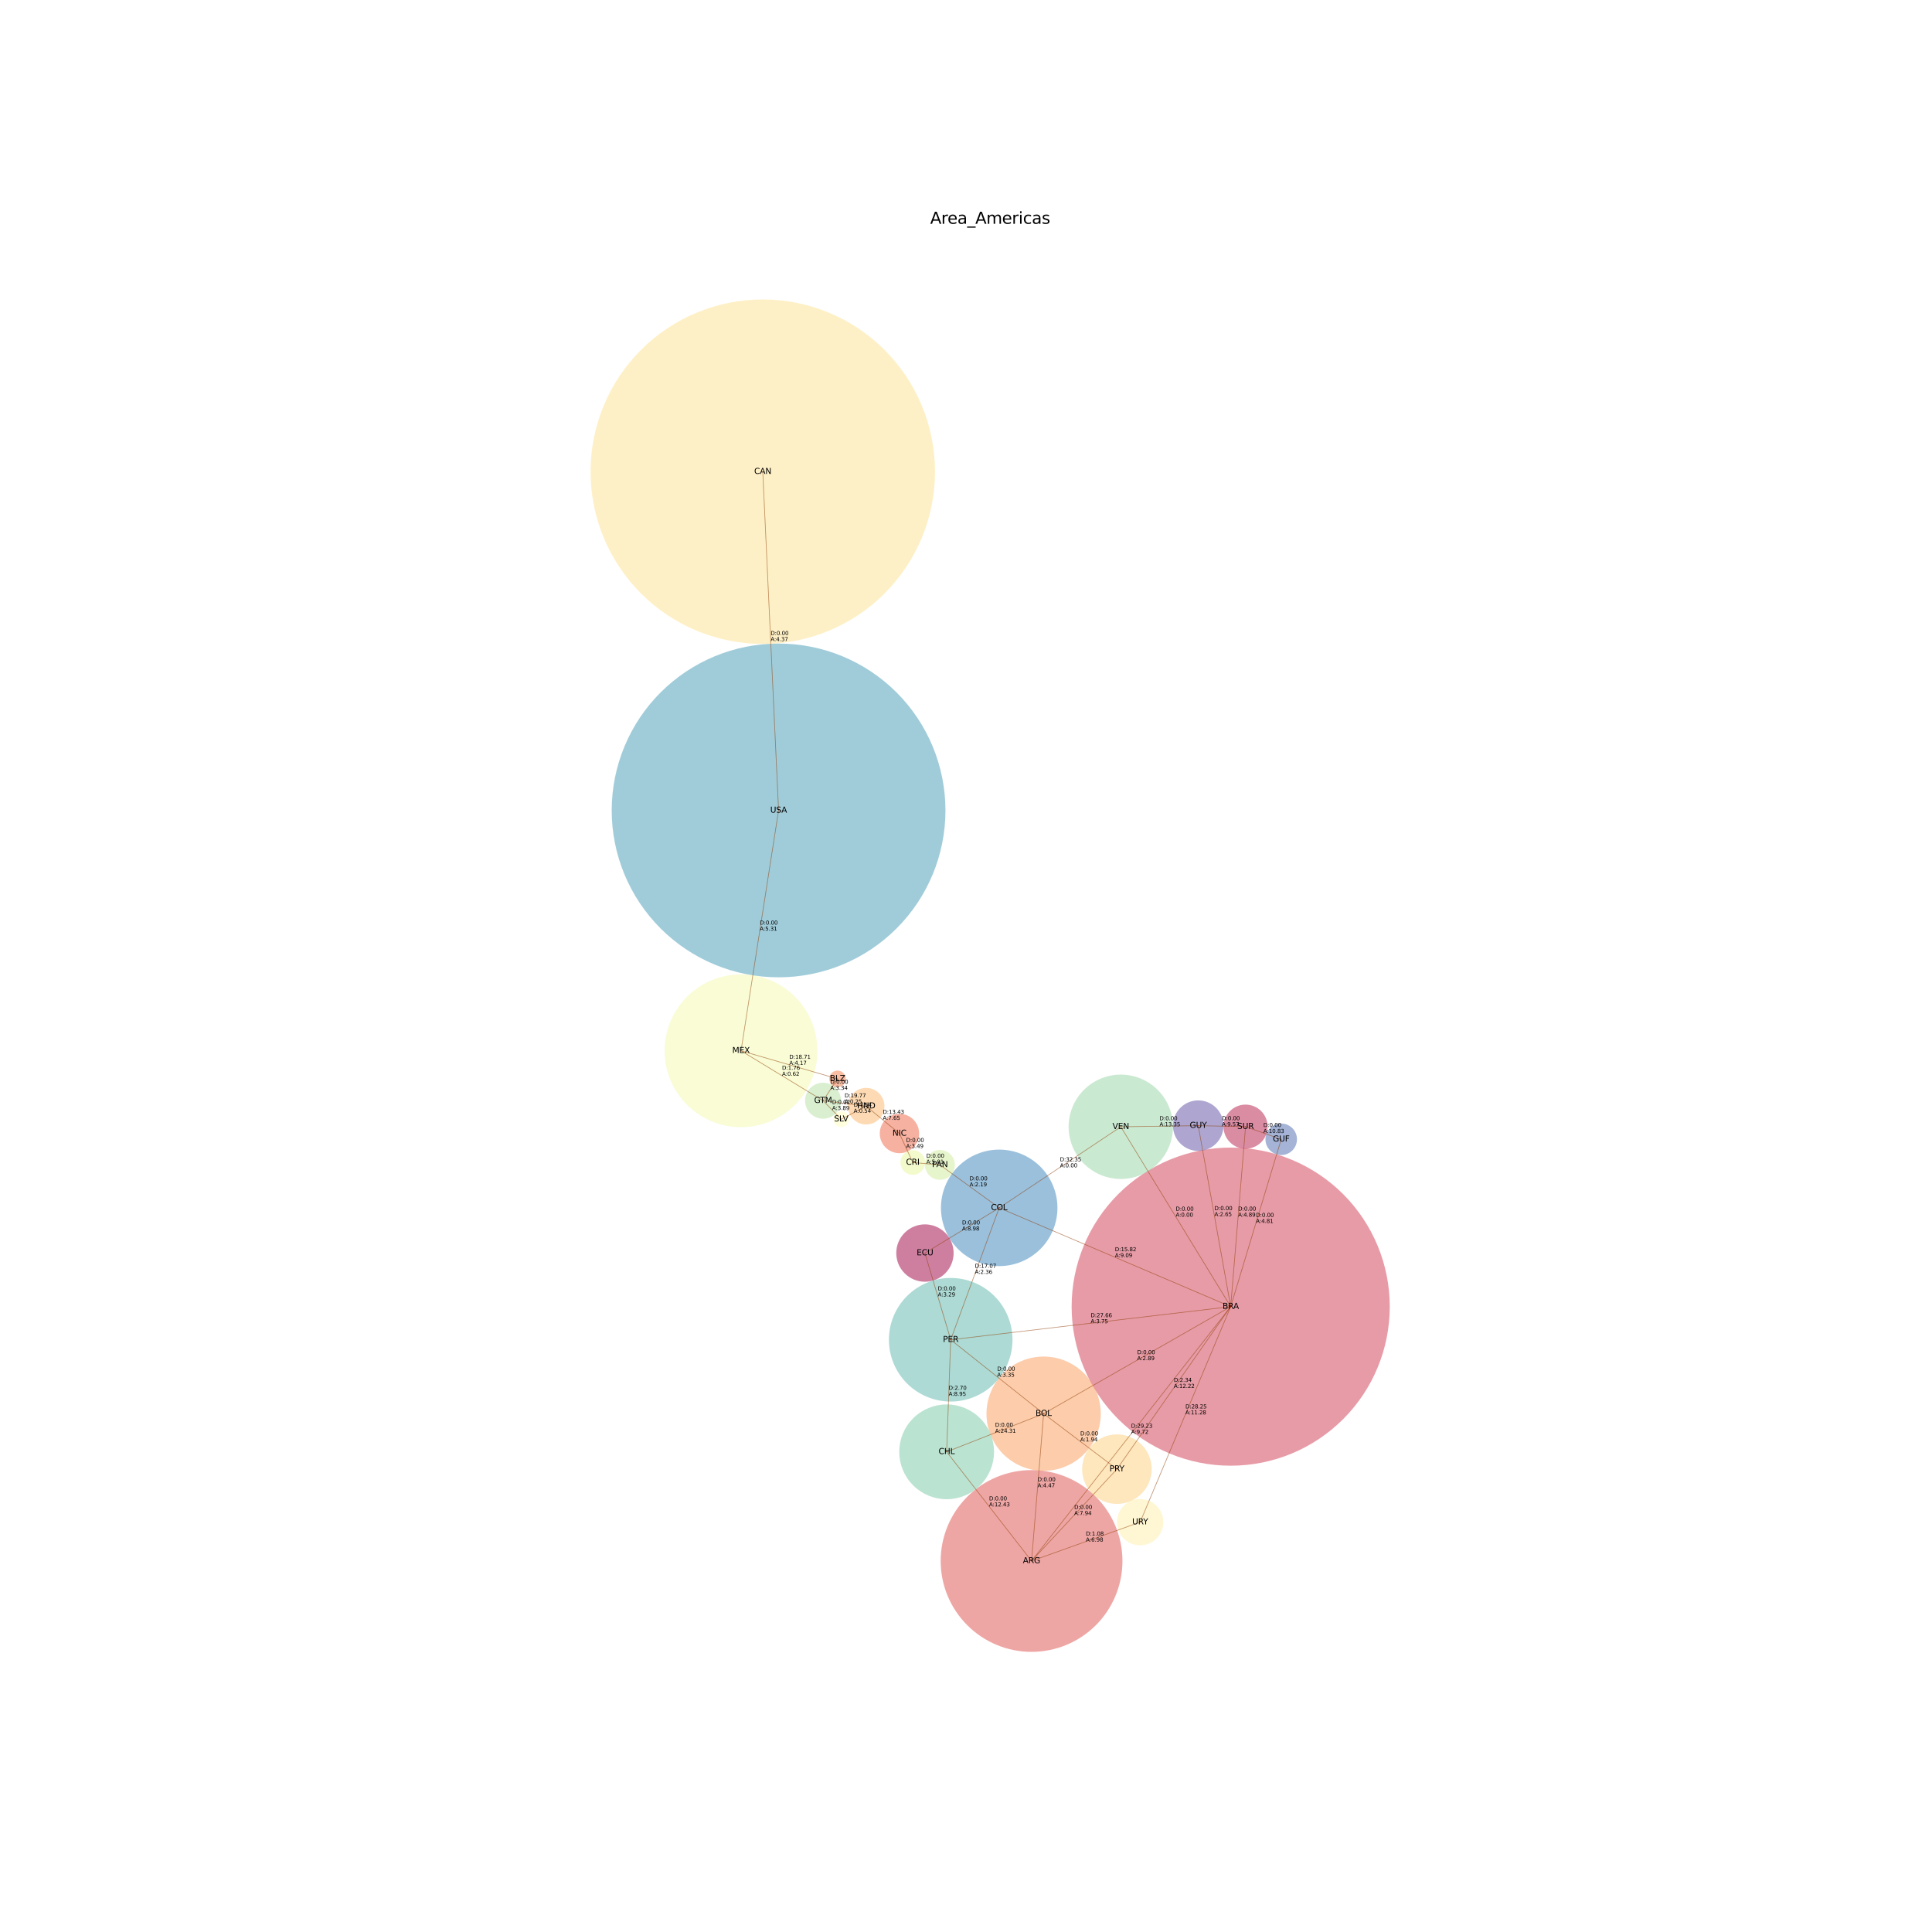 <?xml version="1.0" encoding="utf-8" standalone="no"?>
<!DOCTYPE svg PUBLIC "-//W3C//DTD SVG 1.1//EN"
  "http://www.w3.org/Graphics/SVG/1.1/DTD/svg11.dtd">
<svg xmlns:xlink="http://www.w3.org/1999/xlink" width="1440pt" height="1440pt" viewBox="0 0 1440 1440" xmlns="http://www.w3.org/2000/svg" version="1.1">
 <defs>
  <style type="text/css">*{stroke-linejoin: round; stroke-linecap: butt}</style>
 </defs>
 <g id="figure_1">
  <g id="patch_1">
   <path d="M 0 1440 
L 1440 1440 
L 1440 0 
L 0 0 
z
" style="fill: #ffffff"/>
  </g>
  <g id="axes_1">
   <g id="patch_2">
    <path d="M 689.4 955.328 
C 695.069 955.328 700.507 953.076 704.515 949.067 
C 708.524 945.058 710.776 939.621 710.776 933.952 
C 710.776 928.283 708.524 922.845 704.515 918.836 
C 700.507 914.828 695.069 912.575 689.4 912.575 
C 683.731 912.575 678.293 914.828 674.285 918.836 
C 670.276 922.845 668.024 928.283 668.024 933.952 
C 668.024 939.621 670.276 945.058 674.285 949.067 
C 678.293 953.076 683.731 955.328 689.4 955.328 
z
" clip-path="url(#p51214cf207)" style="fill: #9e0142; opacity: 0.5"/>
   </g>
   <g id="patch_3">
    <path d="M 928.369 856.195 
C 932.73 856.195 936.913 854.463 939.997 851.379 
C 943.08 848.295 944.813 844.112 944.813 839.751 
C 944.813 835.391 943.08 831.208 939.997 828.124 
C 936.913 825.04 932.73 823.308 928.369 823.308 
C 924.008 823.308 919.826 825.04 916.742 828.124 
C 913.658 831.208 911.926 835.391 911.926 839.751 
C 911.926 844.112 913.658 848.295 916.742 851.379 
C 919.826 854.463 924.008 856.195 928.369 856.195 
z
" clip-path="url(#p51214cf207)" style="fill: #b61b48; opacity: 0.5"/>
   </g>
   <g id="patch_4">
    <path d="M 917.288 1092.449 
C 948.73 1092.449 978.888 1079.957 1001.121 1057.725 
C 1023.353 1035.492 1035.845 1005.334 1035.845 973.892 
C 1035.845 942.45 1023.353 912.292 1001.121 890.06 
C 978.888 867.827 948.73 855.335 917.288 855.335 
C 885.846 855.335 855.688 867.827 833.456 890.06 
C 811.223 912.292 798.731 942.45 798.731 973.892 
C 798.731 1005.334 811.223 1035.492 833.456 1057.725 
C 855.688 1079.957 885.846 1092.449 917.288 1092.449 
z
" clip-path="url(#p51214cf207)" style="fill: #d0384e; opacity: 0.5"/>
   </g>
   <g id="patch_5">
    <path d="M 768.862 1231.2 
C 786.827 1231.2 804.06 1224.062 816.764 1211.358 
C 829.467 1198.655 836.605 1181.422 836.605 1163.456 
C 836.605 1145.49 829.467 1128.258 816.764 1115.554 
C 804.06 1102.85 786.827 1095.712 768.862 1095.712 
C 750.896 1095.712 733.663 1102.85 720.959 1115.554 
C 708.256 1128.258 701.118 1145.49 701.118 1163.456 
C 701.118 1181.422 708.256 1198.655 720.959 1211.358 
C 733.663 1224.062 750.896 1231.2 768.862 1231.2 
z
" clip-path="url(#p51214cf207)" style="fill: #df4e4b; opacity: 0.5"/>
   </g>
   <g id="patch_6">
    <path d="M 670.397 859.515 
C 674.287 859.515 678.018 857.969 680.769 855.218 
C 683.52 852.467 685.066 848.736 685.066 844.845 
C 685.066 840.955 683.52 837.223 680.769 834.472 
C 678.018 831.722 674.287 830.176 670.397 830.176 
C 666.506 830.176 662.775 831.722 660.024 834.472 
C 657.273 837.223 655.727 840.955 655.727 844.845 
C 655.727 848.736 657.273 852.467 660.024 855.218 
C 662.775 857.969 666.506 859.515 670.397 859.515 
z
" clip-path="url(#p51214cf207)" style="fill: #ee6445; opacity: 0.5"/>
   </g>
   <g id="patch_7">
    <path d="M 624.245 810.252 
C 625.878 810.252 627.444 809.603 628.598 808.449 
C 629.753 807.294 630.402 805.728 630.402 804.095 
C 630.402 802.463 629.753 800.896 628.598 799.742 
C 627.444 798.587 625.878 797.939 624.245 797.939 
C 622.612 797.939 621.046 798.587 619.891 799.742 
C 618.737 800.896 618.088 802.463 618.088 804.095 
C 618.088 805.728 618.737 807.294 619.891 808.449 
C 621.046 809.603 622.612 810.252 624.245 810.252 
z
" clip-path="url(#p51214cf207)" style="fill: #f67f4b; opacity: 0.5"/>
   </g>
   <g id="patch_8">
    <path d="M 777.86 1096.268 
C 789.153 1096.268 799.985 1091.782 807.971 1083.796 
C 815.956 1075.811 820.443 1064.979 820.443 1053.686 
C 820.443 1042.393 815.956 1031.561 807.971 1023.575 
C 799.985 1015.59 789.153 1011.103 777.86 1011.103 
C 766.567 1011.103 755.735 1015.59 747.75 1023.575 
C 739.764 1031.561 735.278 1042.393 735.278 1053.686 
C 735.278 1064.979 739.764 1075.811 747.75 1083.796 
C 755.735 1091.782 766.567 1096.268 777.86 1096.268 
z
" clip-path="url(#p51214cf207)" style="fill: #fa9b58; opacity: 0.5"/>
   </g>
   <g id="patch_9">
    <path d="M 645.582 838.115 
C 649.196 838.115 652.662 836.68 655.217 834.124 
C 657.772 831.569 659.208 828.103 659.208 824.489 
C 659.208 820.875 657.772 817.409 655.217 814.854 
C 652.662 812.299 649.196 810.863 645.582 810.863 
C 641.968 810.863 638.502 812.299 635.947 814.854 
C 633.391 817.409 631.956 820.875 631.956 824.489 
C 631.956 828.103 633.391 831.569 635.947 834.124 
C 638.502 836.68 641.968 838.115 645.582 838.115 
z
" clip-path="url(#p51214cf207)" style="fill: #fdb768; opacity: 0.5"/>
   </g>
   <g id="patch_10">
    <path d="M 832.484 1120.919 
C 839.356 1120.919 845.947 1118.189 850.806 1113.33 
C 855.665 1108.471 858.395 1101.88 858.395 1095.009 
C 858.395 1088.137 855.665 1081.546 850.806 1076.687 
C 845.947 1071.828 839.356 1069.098 832.484 1069.098 
C 825.612 1069.098 819.021 1071.828 814.162 1076.687 
C 809.303 1081.546 806.573 1088.137 806.573 1095.009 
C 806.573 1101.88 809.303 1108.471 814.162 1113.33 
C 819.021 1118.189 825.612 1120.919 832.484 1120.919 
z
" clip-path="url(#p51214cf207)" style="fill: #fece7c; opacity: 0.5"/>
   </g>
   <g id="patch_11">
    <path d="M 568.53 479.951 
C 602.576 479.951 635.232 466.425 659.306 442.351 
C 683.38 418.277 696.906 385.621 696.906 351.576 
C 696.906 317.53 683.38 284.874 659.306 260.8 
C 635.232 236.726 602.576 223.2 568.53 223.2 
C 534.485 223.2 501.829 236.726 477.755 260.8 
C 453.681 284.874 440.155 317.53 440.155 351.576 
C 440.155 385.621 453.681 418.277 477.755 442.351 
C 501.829 466.425 534.485 479.951 568.53 479.951 
z
" clip-path="url(#p51214cf207)" style="fill: #fee28f; opacity: 0.5"/>
   </g>
   <g id="patch_12">
    <path d="M 849.79 1151.794 
C 854.375 1151.794 858.772 1149.973 862.014 1146.731 
C 865.255 1143.49 867.077 1139.093 867.077 1134.508 
C 867.077 1129.924 865.255 1125.527 862.014 1122.285 
C 858.772 1119.044 854.375 1117.222 849.79 1117.222 
C 845.206 1117.222 840.809 1119.044 837.567 1122.285 
C 834.326 1125.527 832.504 1129.924 832.504 1134.508 
C 832.504 1139.093 834.326 1143.49 837.567 1146.731 
C 840.809 1149.973 845.206 1151.794 849.79 1151.794 
z
" clip-path="url(#p51214cf207)" style="fill: #fff1a8; opacity: 0.5"/>
   </g>
   <g id="patch_13">
    <path d="M 626.97 840.089 
C 628.533 840.089 630.032 839.468 631.137 838.363 
C 632.242 837.258 632.863 835.759 632.863 834.196 
C 632.863 832.633 632.242 831.134 631.137 830.029 
C 630.032 828.924 628.533 828.303 626.97 828.303 
C 625.407 828.303 623.908 828.924 622.803 830.029 
C 621.698 831.134 621.077 832.633 621.077 834.196 
C 621.077 835.759 621.698 837.258 622.803 838.363 
C 623.908 839.468 625.407 840.089 626.97 840.089 
z
" clip-path="url(#p51214cf207)" style="fill: #ffffbe; opacity: 0.5"/>
   </g>
   <g id="patch_14">
    <path d="M 552.32 840.124 
C 567.421 840.124 581.906 834.124 592.584 823.446 
C 603.262 812.768 609.262 798.283 609.262 783.182 
C 609.262 768.081 603.262 753.597 592.584 742.919 
C 581.906 732.241 567.421 726.241 552.32 726.241 
C 537.219 726.241 522.735 732.241 512.057 742.919 
C 501.379 753.597 495.379 768.081 495.379 783.182 
C 495.379 798.283 501.379 812.768 512.057 823.446 
C 522.735 834.124 537.219 840.124 552.32 840.124 
z
" clip-path="url(#p51214cf207)" style="fill: #f4faad; opacity: 0.5"/>
   </g>
   <g id="patch_15">
    <path d="M 680.345 875.647 
C 682.781 875.647 685.117 874.679 686.839 872.957 
C 688.561 871.235 689.529 868.898 689.529 866.463 
C 689.529 864.027 688.561 861.691 686.839 859.969 
C 685.117 858.247 682.781 857.279 680.345 857.279 
C 677.91 857.279 675.573 858.247 673.851 859.969 
C 672.129 861.691 671.161 864.027 671.161 866.463 
C 671.161 868.898 672.129 871.235 673.851 872.957 
C 675.573 874.679 677.91 875.647 680.345 875.647 
z
" clip-path="url(#p51214cf207)" style="fill: #e8f69b; opacity: 0.5"/>
   </g>
   <g id="patch_16">
    <path d="M 700.561 879.393 
C 703.52 879.393 706.358 878.217 708.451 876.125 
C 710.543 874.033 711.718 871.194 711.718 868.236 
C 711.718 865.277 710.543 862.439 708.451 860.346 
C 706.358 858.254 703.52 857.079 700.561 857.079 
C 697.602 857.079 694.764 858.254 692.672 860.346 
C 690.58 862.439 689.404 865.277 689.404 868.236 
C 689.404 871.194 690.58 874.033 692.672 876.125 
C 694.764 878.217 697.602 879.393 700.561 879.393 
z
" clip-path="url(#p51214cf207)" style="fill: #d1ed9c; opacity: 0.5"/>
   </g>
   <g id="patch_17">
    <path d="M 613.464 833.811 
C 617.02 833.811 620.43 832.399 622.944 829.885 
C 625.458 827.371 626.871 823.96 626.871 820.405 
C 626.871 816.85 625.458 813.439 622.944 810.925 
C 620.43 808.411 617.02 806.999 613.464 806.999 
C 609.909 806.999 606.499 808.411 603.985 810.925 
C 601.471 813.439 600.058 816.85 600.058 820.405 
C 600.058 823.96 601.471 827.371 603.985 829.885 
C 606.499 832.399 609.909 833.811 613.464 833.811 
z
" clip-path="url(#p51214cf207)" style="fill: #b5e1a2; opacity: 0.5"/>
   </g>
   <g id="patch_18">
    <path d="M 835.373 878.732 
C 845.687 878.732 855.581 874.634 862.874 867.341 
C 870.168 860.047 874.266 850.154 874.266 839.839 
C 874.266 829.525 870.168 819.631 862.874 812.338 
C 855.581 805.044 845.687 800.946 835.373 800.946 
C 825.058 800.946 815.165 805.044 807.872 812.338 
C 800.578 819.631 796.48 829.525 796.48 839.839 
C 796.48 850.154 800.578 860.047 807.872 867.341 
C 815.165 874.634 825.058 878.732 835.373 878.732 
z
" clip-path="url(#p51214cf207)" style="fill: #97d5a4; opacity: 0.5"/>
   </g>
   <g id="patch_19">
    <path d="M 705.574 1117.431 
C 714.943 1117.431 723.929 1113.709 730.554 1107.084 
C 737.178 1100.459 740.901 1091.473 740.901 1082.104 
C 740.901 1072.735 737.178 1063.749 730.554 1057.124 
C 723.929 1050.499 714.943 1046.777 705.574 1046.777 
C 696.205 1046.777 687.219 1050.499 680.594 1057.124 
C 673.969 1063.749 670.247 1072.735 670.247 1082.104 
C 670.247 1091.473 673.969 1100.459 680.594 1107.084 
C 687.219 1113.709 696.205 1117.431 705.574 1117.431 
z
" clip-path="url(#p51214cf207)" style="fill: #79c9a5; opacity: 0.5"/>
   </g>
   <g id="patch_20">
    <path d="M 708.598 1044.633 
C 720.812 1044.633 732.528 1039.781 741.165 1031.143 
C 749.802 1022.506 754.655 1010.79 754.655 998.576 
C 754.655 986.361 749.802 974.645 741.165 966.008 
C 732.528 957.371 720.812 952.518 708.598 952.518 
C 696.383 952.518 684.667 957.371 676.03 966.008 
C 667.393 974.645 662.54 986.361 662.54 998.576 
C 662.54 1010.79 667.393 1022.506 676.03 1031.143 
C 684.667 1039.781 696.383 1044.633 708.598 1044.633 
z
" clip-path="url(#p51214cf207)" style="fill: #5cb7aa; opacity: 0.5"/>
   </g>
   <g id="patch_21">
    <path d="M 580.308 728.435 
C 613.293 728.435 644.933 715.33 668.257 692.005 
C 691.581 668.681 704.687 637.042 704.687 604.056 
C 704.687 571.071 691.581 539.432 668.257 516.107 
C 644.933 492.783 613.293 479.678 580.308 479.678 
C 547.322 479.678 515.683 492.783 492.359 516.107 
C 469.034 539.432 455.929 571.071 455.929 604.056 
C 455.929 637.042 469.034 668.681 492.359 692.005 
C 515.683 715.33 547.322 728.435 580.308 728.435 
z
" clip-path="url(#p51214cf207)" style="fill: #439bb5; opacity: 0.5"/>
   </g>
   <g id="patch_22">
    <path d="M 744.74 943.678 
C 756.253 943.678 767.296 939.104 775.437 930.963 
C 783.578 922.823 788.152 911.78 788.152 900.267 
C 788.152 888.754 783.578 877.712 775.437 869.571 
C 767.296 861.43 756.253 856.856 744.74 856.856 
C 733.228 856.856 722.185 861.43 714.044 869.571 
C 705.903 877.712 701.329 888.754 701.329 900.267 
C 701.329 911.78 705.903 922.823 714.044 930.963 
C 722.185 939.104 733.228 943.678 744.74 943.678 
z
" clip-path="url(#p51214cf207)" style="fill: #3682ba; opacity: 0.5"/>
   </g>
   <g id="patch_23">
    <path d="M 954.94 860.898 
C 958.054 860.898 961.041 859.661 963.243 857.459 
C 965.445 855.257 966.682 852.27 966.682 849.156 
C 966.682 846.042 965.445 843.055 963.243 840.853 
C 961.041 838.651 958.054 837.414 954.94 837.414 
C 951.826 837.414 948.839 838.651 946.637 840.853 
C 944.435 843.055 943.198 846.042 943.198 849.156 
C 943.198 852.27 944.435 855.257 946.637 857.459 
C 948.839 859.661 951.826 860.898 954.94 860.898 
z
" clip-path="url(#p51214cf207)" style="fill: #4b68ae; opacity: 0.5"/>
   </g>
   <g id="patch_24">
    <path d="M 893.097 857.839 
C 898.092 857.839 902.884 855.855 906.416 852.322 
C 909.949 848.79 911.933 843.998 911.933 839.003 
C 911.933 834.007 909.949 829.216 906.416 825.683 
C 902.884 822.151 898.092 820.166 893.097 820.166 
C 888.101 820.166 883.31 822.151 879.777 825.683 
C 876.245 829.216 874.26 834.007 874.26 839.003 
C 874.26 843.998 876.245 848.79 879.777 852.322 
C 883.31 855.855 888.101 857.839 893.097 857.839 
z
" clip-path="url(#p51214cf207)" style="fill: #5e4fa2; opacity: 0.5"/>
   </g>
   <g id="line2d_1">
    <path d="M 768.862 1163.456 
L 777.86 1053.686 
" clip-path="url(#p51214cf207)" style="fill: none; stroke: #008000; stroke-opacity: 0.3; stroke-width: 0.5; stroke-linecap: square"/>
   </g>
   <g id="line2d_2">
    <path d="M 768.862 1163.456 
L 917.288 973.892 
" clip-path="url(#p51214cf207)" style="fill: none; stroke: #008000; stroke-opacity: 0.3; stroke-width: 0.5; stroke-linecap: square"/>
   </g>
   <g id="line2d_3">
    <path d="M 768.862 1163.456 
L 705.574 1082.104 
" clip-path="url(#p51214cf207)" style="fill: none; stroke: #008000; stroke-opacity: 0.3; stroke-width: 0.5; stroke-linecap: square"/>
   </g>
   <g id="line2d_4">
    <path d="M 768.862 1163.456 
L 832.484 1095.009 
" clip-path="url(#p51214cf207)" style="fill: none; stroke: #008000; stroke-opacity: 0.3; stroke-width: 0.5; stroke-linecap: square"/>
   </g>
   <g id="line2d_5">
    <path d="M 768.862 1163.456 
L 849.79 1134.508 
" clip-path="url(#p51214cf207)" style="fill: none; stroke: #008000; stroke-opacity: 0.3; stroke-width: 0.5; stroke-linecap: square"/>
   </g>
   <g id="line2d_6">
    <path d="M 777.86 1053.686 
L 917.288 973.892 
" clip-path="url(#p51214cf207)" style="fill: none; stroke: #008000; stroke-opacity: 0.3; stroke-width: 0.5; stroke-linecap: square"/>
   </g>
   <g id="line2d_7">
    <path d="M 777.86 1053.686 
L 705.574 1082.104 
" clip-path="url(#p51214cf207)" style="fill: none; stroke: #008000; stroke-opacity: 0.3; stroke-width: 0.5; stroke-linecap: square"/>
   </g>
   <g id="line2d_8">
    <path d="M 777.86 1053.686 
L 832.484 1095.009 
" clip-path="url(#p51214cf207)" style="fill: none; stroke: #008000; stroke-opacity: 0.3; stroke-width: 0.5; stroke-linecap: square"/>
   </g>
   <g id="line2d_9">
    <path d="M 777.86 1053.686 
L 708.598 998.576 
" clip-path="url(#p51214cf207)" style="fill: none; stroke: #008000; stroke-opacity: 0.3; stroke-width: 0.5; stroke-linecap: square"/>
   </g>
   <g id="line2d_10">
    <path d="M 917.288 973.892 
L 744.74 900.267 
" clip-path="url(#p51214cf207)" style="fill: none; stroke: #008000; stroke-opacity: 0.3; stroke-width: 0.5; stroke-linecap: square"/>
   </g>
   <g id="line2d_11">
    <path d="M 917.288 973.892 
L 954.94 849.156 
" clip-path="url(#p51214cf207)" style="fill: none; stroke: #008000; stroke-opacity: 0.3; stroke-width: 0.5; stroke-linecap: square"/>
   </g>
   <g id="line2d_12">
    <path d="M 917.288 973.892 
L 893.097 839.003 
" clip-path="url(#p51214cf207)" style="fill: none; stroke: #008000; stroke-opacity: 0.3; stroke-width: 0.5; stroke-linecap: square"/>
   </g>
   <g id="line2d_13">
    <path d="M 917.288 973.892 
L 832.484 1095.009 
" clip-path="url(#p51214cf207)" style="fill: none; stroke: #008000; stroke-opacity: 0.3; stroke-width: 0.5; stroke-linecap: square"/>
   </g>
   <g id="line2d_14">
    <path d="M 917.288 973.892 
L 708.598 998.576 
" clip-path="url(#p51214cf207)" style="fill: none; stroke: #008000; stroke-opacity: 0.3; stroke-width: 0.5; stroke-linecap: square"/>
   </g>
   <g id="line2d_15">
    <path d="M 917.288 973.892 
L 928.369 839.751 
" clip-path="url(#p51214cf207)" style="fill: none; stroke: #008000; stroke-opacity: 0.3; stroke-width: 0.5; stroke-linecap: square"/>
   </g>
   <g id="line2d_16">
    <path d="M 917.288 973.892 
L 849.79 1134.508 
" clip-path="url(#p51214cf207)" style="fill: none; stroke: #008000; stroke-opacity: 0.3; stroke-width: 0.5; stroke-linecap: square"/>
   </g>
   <g id="line2d_17">
    <path d="M 917.288 973.892 
L 835.373 839.839 
" clip-path="url(#p51214cf207)" style="fill: none; stroke: #008000; stroke-opacity: 0.3; stroke-width: 0.5; stroke-linecap: square"/>
   </g>
   <g id="line2d_18">
    <path d="M 624.245 804.095 
L 613.464 820.405 
" clip-path="url(#p51214cf207)" style="fill: none; stroke: #008000; stroke-opacity: 0.3; stroke-width: 0.5; stroke-linecap: square"/>
   </g>
   <g id="line2d_19">
    <path d="M 624.245 804.095 
L 552.32 783.182 
" clip-path="url(#p51214cf207)" style="fill: none; stroke: #008000; stroke-opacity: 0.3; stroke-width: 0.5; stroke-linecap: square"/>
   </g>
   <g id="line2d_20">
    <path d="M 568.53 351.576 
L 580.308 604.056 
" clip-path="url(#p51214cf207)" style="fill: none; stroke: #008000; stroke-opacity: 0.3; stroke-width: 0.5; stroke-linecap: square"/>
   </g>
   <g id="line2d_21">
    <path d="M 705.574 1082.104 
L 708.598 998.576 
" clip-path="url(#p51214cf207)" style="fill: none; stroke: #008000; stroke-opacity: 0.3; stroke-width: 0.5; stroke-linecap: square"/>
   </g>
   <g id="line2d_22">
    <path d="M 744.74 900.267 
L 689.4 933.952 
" clip-path="url(#p51214cf207)" style="fill: none; stroke: #008000; stroke-opacity: 0.3; stroke-width: 0.5; stroke-linecap: square"/>
   </g>
   <g id="line2d_23">
    <path d="M 744.74 900.267 
L 700.561 868.236 
" clip-path="url(#p51214cf207)" style="fill: none; stroke: #008000; stroke-opacity: 0.3; stroke-width: 0.5; stroke-linecap: square"/>
   </g>
   <g id="line2d_24">
    <path d="M 744.74 900.267 
L 708.598 998.576 
" clip-path="url(#p51214cf207)" style="fill: none; stroke: #008000; stroke-opacity: 0.3; stroke-width: 0.5; stroke-linecap: square"/>
   </g>
   <g id="line2d_25">
    <path d="M 744.74 900.267 
L 835.373 839.839 
" clip-path="url(#p51214cf207)" style="fill: none; stroke: #008000; stroke-opacity: 0.3; stroke-width: 0.5; stroke-linecap: square"/>
   </g>
   <g id="line2d_26">
    <path d="M 680.345 866.463 
L 670.397 844.845 
" clip-path="url(#p51214cf207)" style="fill: none; stroke: #008000; stroke-opacity: 0.3; stroke-width: 0.5; stroke-linecap: square"/>
   </g>
   <g id="line2d_27">
    <path d="M 680.345 866.463 
L 700.561 868.236 
" clip-path="url(#p51214cf207)" style="fill: none; stroke: #008000; stroke-opacity: 0.3; stroke-width: 0.5; stroke-linecap: square"/>
   </g>
   <g id="line2d_28">
    <path d="M 689.4 933.952 
L 708.598 998.576 
" clip-path="url(#p51214cf207)" style="fill: none; stroke: #008000; stroke-opacity: 0.3; stroke-width: 0.5; stroke-linecap: square"/>
   </g>
   <g id="line2d_29">
    <path d="M 954.94 849.156 
L 928.369 839.751 
" clip-path="url(#p51214cf207)" style="fill: none; stroke: #008000; stroke-opacity: 0.3; stroke-width: 0.5; stroke-linecap: square"/>
   </g>
   <g id="line2d_30">
    <path d="M 613.464 820.405 
L 626.97 834.196 
" clip-path="url(#p51214cf207)" style="fill: none; stroke: #008000; stroke-opacity: 0.3; stroke-width: 0.5; stroke-linecap: square"/>
   </g>
   <g id="line2d_31">
    <path d="M 613.464 820.405 
L 645.582 824.489 
" clip-path="url(#p51214cf207)" style="fill: none; stroke: #008000; stroke-opacity: 0.3; stroke-width: 0.5; stroke-linecap: square"/>
   </g>
   <g id="line2d_32">
    <path d="M 613.464 820.405 
L 552.32 783.182 
" clip-path="url(#p51214cf207)" style="fill: none; stroke: #008000; stroke-opacity: 0.3; stroke-width: 0.5; stroke-linecap: square"/>
   </g>
   <g id="line2d_33">
    <path d="M 893.097 839.003 
L 928.369 839.751 
" clip-path="url(#p51214cf207)" style="fill: none; stroke: #008000; stroke-opacity: 0.3; stroke-width: 0.5; stroke-linecap: square"/>
   </g>
   <g id="line2d_34">
    <path d="M 893.097 839.003 
L 835.373 839.839 
" clip-path="url(#p51214cf207)" style="fill: none; stroke: #008000; stroke-opacity: 0.3; stroke-width: 0.5; stroke-linecap: square"/>
   </g>
   <g id="line2d_35">
    <path d="M 645.582 824.489 
L 626.97 834.196 
" clip-path="url(#p51214cf207)" style="fill: none; stroke: #008000; stroke-opacity: 0.3; stroke-width: 0.5; stroke-linecap: square"/>
   </g>
   <g id="line2d_36">
    <path d="M 645.582 824.489 
L 670.397 844.845 
" clip-path="url(#p51214cf207)" style="fill: none; stroke: #008000; stroke-opacity: 0.3; stroke-width: 0.5; stroke-linecap: square"/>
   </g>
   <g id="line2d_37">
    <path d="M 552.32 783.182 
L 580.308 604.056 
" clip-path="url(#p51214cf207)" style="fill: none; stroke: #008000; stroke-opacity: 0.3; stroke-width: 0.5; stroke-linecap: square"/>
   </g>
   <g id="line2d_38">
    <path d="M 768.862 1163.456 
L 777.86 1053.686 
" clip-path="url(#p51214cf207)" style="fill: none; stroke: #ff0000; stroke-opacity: 0.3; stroke-width: 0.5; stroke-linecap: square"/>
   </g>
   <g id="line2d_39">
    <path d="M 768.862 1163.456 
L 917.288 973.892 
" clip-path="url(#p51214cf207)" style="fill: none; stroke: #ff0000; stroke-opacity: 0.3; stroke-width: 0.5; stroke-linecap: square"/>
   </g>
   <g id="line2d_40">
    <path d="M 768.862 1163.456 
L 705.574 1082.104 
" clip-path="url(#p51214cf207)" style="fill: none; stroke: #ff0000; stroke-opacity: 0.3; stroke-width: 0.5; stroke-linecap: square"/>
   </g>
   <g id="line2d_41">
    <path d="M 768.862 1163.456 
L 832.484 1095.009 
" clip-path="url(#p51214cf207)" style="fill: none; stroke: #ff0000; stroke-opacity: 0.3; stroke-width: 0.5; stroke-linecap: square"/>
   </g>
   <g id="line2d_42">
    <path d="M 768.862 1163.456 
L 849.79 1134.508 
" clip-path="url(#p51214cf207)" style="fill: none; stroke: #ff0000; stroke-opacity: 0.3; stroke-width: 0.5; stroke-linecap: square"/>
   </g>
   <g id="line2d_43">
    <path d="M 777.86 1053.686 
L 917.288 973.892 
" clip-path="url(#p51214cf207)" style="fill: none; stroke: #ff0000; stroke-opacity: 0.3; stroke-width: 0.5; stroke-linecap: square"/>
   </g>
   <g id="line2d_44">
    <path d="M 777.86 1053.686 
L 705.574 1082.104 
" clip-path="url(#p51214cf207)" style="fill: none; stroke: #ff0000; stroke-opacity: 0.3; stroke-width: 0.5; stroke-linecap: square"/>
   </g>
   <g id="line2d_45">
    <path d="M 777.86 1053.686 
L 832.484 1095.009 
" clip-path="url(#p51214cf207)" style="fill: none; stroke: #ff0000; stroke-opacity: 0.3; stroke-width: 0.5; stroke-linecap: square"/>
   </g>
   <g id="line2d_46">
    <path d="M 777.86 1053.686 
L 708.598 998.576 
" clip-path="url(#p51214cf207)" style="fill: none; stroke: #ff0000; stroke-opacity: 0.3; stroke-width: 0.5; stroke-linecap: square"/>
   </g>
   <g id="line2d_47">
    <path d="M 917.288 973.892 
L 744.74 900.267 
" clip-path="url(#p51214cf207)" style="fill: none; stroke: #ff0000; stroke-opacity: 0.3; stroke-width: 0.5; stroke-linecap: square"/>
   </g>
   <g id="line2d_48">
    <path d="M 917.288 973.892 
L 954.94 849.156 
" clip-path="url(#p51214cf207)" style="fill: none; stroke: #ff0000; stroke-opacity: 0.3; stroke-width: 0.5; stroke-linecap: square"/>
   </g>
   <g id="line2d_49">
    <path d="M 917.288 973.892 
L 893.097 839.003 
" clip-path="url(#p51214cf207)" style="fill: none; stroke: #ff0000; stroke-opacity: 0.3; stroke-width: 0.5; stroke-linecap: square"/>
   </g>
   <g id="line2d_50">
    <path d="M 917.288 973.892 
L 832.484 1095.009 
" clip-path="url(#p51214cf207)" style="fill: none; stroke: #ff0000; stroke-opacity: 0.3; stroke-width: 0.5; stroke-linecap: square"/>
   </g>
   <g id="line2d_51">
    <path d="M 917.288 973.892 
L 708.598 998.576 
" clip-path="url(#p51214cf207)" style="fill: none; stroke: #ff0000; stroke-opacity: 0.3; stroke-width: 0.5; stroke-linecap: square"/>
   </g>
   <g id="line2d_52">
    <path d="M 917.288 973.892 
L 928.369 839.751 
" clip-path="url(#p51214cf207)" style="fill: none; stroke: #ff0000; stroke-opacity: 0.3; stroke-width: 0.5; stroke-linecap: square"/>
   </g>
   <g id="line2d_53">
    <path d="M 917.288 973.892 
L 849.79 1134.508 
" clip-path="url(#p51214cf207)" style="fill: none; stroke: #ff0000; stroke-opacity: 0.3; stroke-width: 0.5; stroke-linecap: square"/>
   </g>
   <g id="line2d_54">
    <path d="M 917.288 973.892 
L 835.373 839.839 
" clip-path="url(#p51214cf207)" style="fill: none; stroke: #ff0000; stroke-opacity: 0.3; stroke-width: 0.5; stroke-linecap: square"/>
   </g>
   <g id="line2d_55">
    <path d="M 624.245 804.095 
L 613.464 820.405 
" clip-path="url(#p51214cf207)" style="fill: none; stroke: #ff0000; stroke-opacity: 0.3; stroke-width: 0.5; stroke-linecap: square"/>
   </g>
   <g id="line2d_56">
    <path d="M 624.245 804.095 
L 552.32 783.182 
" clip-path="url(#p51214cf207)" style="fill: none; stroke: #ff0000; stroke-opacity: 0.3; stroke-width: 0.5; stroke-linecap: square"/>
   </g>
   <g id="line2d_57">
    <path d="M 568.53 351.576 
L 580.308 604.056 
" clip-path="url(#p51214cf207)" style="fill: none; stroke: #ff0000; stroke-opacity: 0.3; stroke-width: 0.5; stroke-linecap: square"/>
   </g>
   <g id="line2d_58">
    <path d="M 705.574 1082.104 
L 708.598 998.576 
" clip-path="url(#p51214cf207)" style="fill: none; stroke: #ff0000; stroke-opacity: 0.3; stroke-width: 0.5; stroke-linecap: square"/>
   </g>
   <g id="line2d_59">
    <path d="M 744.74 900.267 
L 689.4 933.952 
" clip-path="url(#p51214cf207)" style="fill: none; stroke: #ff0000; stroke-opacity: 0.3; stroke-width: 0.5; stroke-linecap: square"/>
   </g>
   <g id="line2d_60">
    <path d="M 744.74 900.267 
L 700.561 868.236 
" clip-path="url(#p51214cf207)" style="fill: none; stroke: #ff0000; stroke-opacity: 0.3; stroke-width: 0.5; stroke-linecap: square"/>
   </g>
   <g id="line2d_61">
    <path d="M 744.74 900.267 
L 708.598 998.576 
" clip-path="url(#p51214cf207)" style="fill: none; stroke: #ff0000; stroke-opacity: 0.3; stroke-width: 0.5; stroke-linecap: square"/>
   </g>
   <g id="line2d_62">
    <path d="M 744.74 900.267 
L 835.373 839.839 
" clip-path="url(#p51214cf207)" style="fill: none; stroke: #ff0000; stroke-opacity: 0.3; stroke-width: 0.5; stroke-linecap: square"/>
   </g>
   <g id="line2d_63">
    <path d="M 680.345 866.463 
L 670.397 844.845 
" clip-path="url(#p51214cf207)" style="fill: none; stroke: #ff0000; stroke-opacity: 0.3; stroke-width: 0.5; stroke-linecap: square"/>
   </g>
   <g id="line2d_64">
    <path d="M 680.345 866.463 
L 700.561 868.236 
" clip-path="url(#p51214cf207)" style="fill: none; stroke: #ff0000; stroke-opacity: 0.3; stroke-width: 0.5; stroke-linecap: square"/>
   </g>
   <g id="line2d_65">
    <path d="M 689.4 933.952 
L 708.598 998.576 
" clip-path="url(#p51214cf207)" style="fill: none; stroke: #ff0000; stroke-opacity: 0.3; stroke-width: 0.5; stroke-linecap: square"/>
   </g>
   <g id="line2d_66">
    <path d="M 954.94 849.156 
L 928.369 839.751 
" clip-path="url(#p51214cf207)" style="fill: none; stroke: #ff0000; stroke-opacity: 0.3; stroke-width: 0.5; stroke-linecap: square"/>
   </g>
   <g id="line2d_67">
    <path d="M 613.464 820.405 
L 626.97 834.196 
" clip-path="url(#p51214cf207)" style="fill: none; stroke: #ff0000; stroke-opacity: 0.3; stroke-width: 0.5; stroke-linecap: square"/>
   </g>
   <g id="line2d_68">
    <path d="M 613.464 820.405 
L 645.582 824.489 
" clip-path="url(#p51214cf207)" style="fill: none; stroke: #ff0000; stroke-opacity: 0.3; stroke-width: 0.5; stroke-linecap: square"/>
   </g>
   <g id="line2d_69">
    <path d="M 613.464 820.405 
L 552.32 783.182 
" clip-path="url(#p51214cf207)" style="fill: none; stroke: #ff0000; stroke-opacity: 0.3; stroke-width: 0.5; stroke-linecap: square"/>
   </g>
   <g id="line2d_70">
    <path d="M 893.097 839.003 
L 928.369 839.751 
" clip-path="url(#p51214cf207)" style="fill: none; stroke: #ff0000; stroke-opacity: 0.3; stroke-width: 0.5; stroke-linecap: square"/>
   </g>
   <g id="line2d_71">
    <path d="M 893.097 839.003 
L 835.373 839.839 
" clip-path="url(#p51214cf207)" style="fill: none; stroke: #ff0000; stroke-opacity: 0.3; stroke-width: 0.5; stroke-linecap: square"/>
   </g>
   <g id="line2d_72">
    <path d="M 645.582 824.489 
L 626.97 834.196 
" clip-path="url(#p51214cf207)" style="fill: none; stroke: #ff0000; stroke-opacity: 0.3; stroke-width: 0.5; stroke-linecap: square"/>
   </g>
   <g id="line2d_73">
    <path d="M 645.582 824.489 
L 670.397 844.845 
" clip-path="url(#p51214cf207)" style="fill: none; stroke: #ff0000; stroke-opacity: 0.3; stroke-width: 0.5; stroke-linecap: square"/>
   </g>
   <g id="line2d_74">
    <path d="M 552.32 783.182 
L 580.308 604.056 
" clip-path="url(#p51214cf207)" style="fill: none; stroke: #ff0000; stroke-opacity: 0.3; stroke-width: 0.5; stroke-linecap: square"/>
   </g>
   <g id="text_1">
    <!-- ECU -->
    <g transform="translate(683.214 935.607) scale(0.06 -0.06)">
     <defs>
      <path id="DejaVuSans-45" d="M 628 4666 
L 3578 4666 
L 3578 4134 
L 1259 4134 
L 1259 2753 
L 3481 2753 
L 3481 2222 
L 1259 2222 
L 1259 531 
L 3634 531 
L 3634 0 
L 628 0 
L 628 4666 
z
" transform="scale(0.016)"/>
      <path id="DejaVuSans-43" d="M 4122 4306 
L 4122 3641 
Q 3803 3938 3442 4084 
Q 3081 4231 2675 4231 
Q 1875 4231 1450 3742 
Q 1025 3253 1025 2328 
Q 1025 1406 1450 917 
Q 1875 428 2675 428 
Q 3081 428 3442 575 
Q 3803 722 4122 1019 
L 4122 359 
Q 3791 134 3420 21 
Q 3050 -91 2638 -91 
Q 1578 -91 968 557 
Q 359 1206 359 2328 
Q 359 3453 968 4101 
Q 1578 4750 2638 4750 
Q 3056 4750 3426 4639 
Q 3797 4528 4122 4306 
z
" transform="scale(0.016)"/>
      <path id="DejaVuSans-55" d="M 556 4666 
L 1191 4666 
L 1191 1831 
Q 1191 1081 1462 751 
Q 1734 422 2344 422 
Q 2950 422 3222 751 
Q 3494 1081 3494 1831 
L 3494 4666 
L 4128 4666 
L 4128 1753 
Q 4128 841 3676 375 
Q 3225 -91 2344 -91 
Q 1459 -91 1007 375 
Q 556 841 556 1753 
L 556 4666 
z
" transform="scale(0.016)"/>
     </defs>
     <use xlink:href="#DejaVuSans-45"/>
     <use xlink:href="#DejaVuSans-43" x="63.184"/>
     <use xlink:href="#DejaVuSans-55" x="133.008"/>
    </g>
   </g>
   <g id="text_2">
    <!-- SUR -->
    <g transform="translate(922.185 841.407) scale(0.06 -0.06)">
     <defs>
      <path id="DejaVuSans-53" d="M 3425 4513 
L 3425 3897 
Q 3066 4069 2747 4153 
Q 2428 4238 2131 4238 
Q 1616 4238 1336 4038 
Q 1056 3838 1056 3469 
Q 1056 3159 1242 3001 
Q 1428 2844 1947 2747 
L 2328 2669 
Q 3034 2534 3370 2195 
Q 3706 1856 3706 1288 
Q 3706 609 3251 259 
Q 2797 -91 1919 -91 
Q 1588 -91 1214 -16 
Q 841 59 441 206 
L 441 856 
Q 825 641 1194 531 
Q 1563 422 1919 422 
Q 2459 422 2753 634 
Q 3047 847 3047 1241 
Q 3047 1584 2836 1778 
Q 2625 1972 2144 2069 
L 1759 2144 
Q 1053 2284 737 2584 
Q 422 2884 422 3419 
Q 422 4038 858 4394 
Q 1294 4750 2059 4750 
Q 2388 4750 2728 4690 
Q 3069 4631 3425 4513 
z
" transform="scale(0.016)"/>
      <path id="DejaVuSans-52" d="M 2841 2188 
Q 3044 2119 3236 1894 
Q 3428 1669 3622 1275 
L 4263 0 
L 3584 0 
L 2988 1197 
Q 2756 1666 2539 1819 
Q 2322 1972 1947 1972 
L 1259 1972 
L 1259 0 
L 628 0 
L 628 4666 
L 2053 4666 
Q 2853 4666 3247 4331 
Q 3641 3997 3641 3322 
Q 3641 2881 3436 2590 
Q 3231 2300 2841 2188 
z
M 1259 4147 
L 1259 2491 
L 2053 2491 
Q 2509 2491 2742 2702 
Q 2975 2913 2975 3322 
Q 2975 3731 2742 3939 
Q 2509 4147 2053 4147 
L 1259 4147 
z
" transform="scale(0.016)"/>
     </defs>
     <use xlink:href="#DejaVuSans-53"/>
     <use xlink:href="#DejaVuSans-55" x="63.477"/>
     <use xlink:href="#DejaVuSans-52" x="136.67"/>
    </g>
   </g>
   <g id="text_3">
    <!-- BRA -->
    <g transform="translate(911.213 975.548) scale(0.06 -0.06)">
     <defs>
      <path id="DejaVuSans-42" d="M 1259 2228 
L 1259 519 
L 2272 519 
Q 2781 519 3026 730 
Q 3272 941 3272 1375 
Q 3272 1813 3026 2020 
Q 2781 2228 2272 2228 
L 1259 2228 
z
M 1259 4147 
L 1259 2741 
L 2194 2741 
Q 2656 2741 2882 2914 
Q 3109 3088 3109 3444 
Q 3109 3797 2882 3972 
Q 2656 4147 2194 4147 
L 1259 4147 
z
M 628 4666 
L 2241 4666 
Q 2963 4666 3353 4366 
Q 3744 4066 3744 3513 
Q 3744 3084 3544 2831 
Q 3344 2578 2956 2516 
Q 3422 2416 3680 2098 
Q 3938 1781 3938 1306 
Q 3938 681 3513 340 
Q 3088 0 2303 0 
L 628 0 
L 628 4666 
z
" transform="scale(0.016)"/>
      <path id="DejaVuSans-41" d="M 2188 4044 
L 1331 1722 
L 3047 1722 
L 2188 4044 
z
M 1831 4666 
L 2547 4666 
L 4325 0 
L 3669 0 
L 3244 1197 
L 1141 1197 
L 716 0 
L 50 0 
L 1831 4666 
z
" transform="scale(0.016)"/>
     </defs>
     <use xlink:href="#DejaVuSans-42"/>
     <use xlink:href="#DejaVuSans-52" x="68.604"/>
     <use xlink:href="#DejaVuSans-41" x="134.086"/>
    </g>
   </g>
   <g id="text_4">
    <!-- ARG -->
    <g transform="translate(762.4 1165.112) scale(0.06 -0.06)">
     <defs>
      <path id="DejaVuSans-47" d="M 3809 666 
L 3809 1919 
L 2778 1919 
L 2778 2438 
L 4434 2438 
L 4434 434 
Q 4069 175 3628 42 
Q 3188 -91 2688 -91 
Q 1594 -91 976 548 
Q 359 1188 359 2328 
Q 359 3472 976 4111 
Q 1594 4750 2688 4750 
Q 3144 4750 3555 4637 
Q 3966 4525 4313 4306 
L 4313 3634 
Q 3963 3931 3569 4081 
Q 3175 4231 2741 4231 
Q 1884 4231 1454 3753 
Q 1025 3275 1025 2328 
Q 1025 1384 1454 906 
Q 1884 428 2741 428 
Q 3075 428 3337 486 
Q 3600 544 3809 666 
z
" transform="scale(0.016)"/>
     </defs>
     <use xlink:href="#DejaVuSans-41"/>
     <use xlink:href="#DejaVuSans-52" x="68.408"/>
     <use xlink:href="#DejaVuSans-47" x="137.891"/>
    </g>
   </g>
   <g id="text_5">
    <!-- NIC -->
    <g transform="translate(665.172 846.501) scale(0.06 -0.06)">
     <defs>
      <path id="DejaVuSans-4e" d="M 628 4666 
L 1478 4666 
L 3547 763 
L 3547 4666 
L 4159 4666 
L 4159 0 
L 3309 0 
L 1241 3903 
L 1241 0 
L 628 0 
L 628 4666 
z
" transform="scale(0.016)"/>
      <path id="DejaVuSans-49" d="M 628 4666 
L 1259 4666 
L 1259 0 
L 628 0 
L 628 4666 
z
" transform="scale(0.016)"/>
     </defs>
     <use xlink:href="#DejaVuSans-4e"/>
     <use xlink:href="#DejaVuSans-49" x="74.805"/>
     <use xlink:href="#DejaVuSans-43" x="104.297"/>
    </g>
   </g>
   <g id="text_6">
    <!-- BLZ -->
    <g transform="translate(618.46 805.751) scale(0.06 -0.06)">
     <defs>
      <path id="DejaVuSans-4c" d="M 628 4666 
L 1259 4666 
L 1259 531 
L 3531 531 
L 3531 0 
L 628 0 
L 628 4666 
z
" transform="scale(0.016)"/>
      <path id="DejaVuSans-5a" d="M 359 4666 
L 4025 4666 
L 4025 4184 
L 1075 531 
L 4097 531 
L 4097 0 
L 288 0 
L 288 481 
L 3238 4134 
L 359 4134 
L 359 4666 
z
" transform="scale(0.016)"/>
     </defs>
     <use xlink:href="#DejaVuSans-42"/>
     <use xlink:href="#DejaVuSans-4c" x="68.604"/>
     <use xlink:href="#DejaVuSans-5a" x="124.316"/>
    </g>
   </g>
   <g id="text_7">
    <!-- BOL -->
    <g transform="translate(771.821 1055.342) scale(0.06 -0.06)">
     <defs>
      <path id="DejaVuSans-4f" d="M 2522 4238 
Q 1834 4238 1429 3725 
Q 1025 3213 1025 2328 
Q 1025 1447 1429 934 
Q 1834 422 2522 422 
Q 3209 422 3611 934 
Q 4013 1447 4013 2328 
Q 4013 3213 3611 3725 
Q 3209 4238 2522 4238 
z
M 2522 4750 
Q 3503 4750 4090 4092 
Q 4678 3434 4678 2328 
Q 4678 1225 4090 567 
Q 3503 -91 2522 -91 
Q 1538 -91 948 565 
Q 359 1222 359 2328 
Q 359 3434 948 4092 
Q 1538 4750 2522 4750 
z
" transform="scale(0.016)"/>
     </defs>
     <use xlink:href="#DejaVuSans-42"/>
     <use xlink:href="#DejaVuSans-4f" x="66.854"/>
     <use xlink:href="#DejaVuSans-4c" x="145.564"/>
    </g>
   </g>
   <g id="text_8">
    <!-- HND -->
    <g transform="translate(638.771 826.145) scale(0.06 -0.06)">
     <defs>
      <path id="DejaVuSans-48" d="M 628 4666 
L 1259 4666 
L 1259 2753 
L 3553 2753 
L 3553 4666 
L 4184 4666 
L 4184 0 
L 3553 0 
L 3553 2222 
L 1259 2222 
L 1259 0 
L 628 0 
L 628 4666 
z
" transform="scale(0.016)"/>
      <path id="DejaVuSans-44" d="M 1259 4147 
L 1259 519 
L 2022 519 
Q 2988 519 3436 956 
Q 3884 1394 3884 2338 
Q 3884 3275 3436 3711 
Q 2988 4147 2022 4147 
L 1259 4147 
z
M 628 4666 
L 1925 4666 
Q 3281 4666 3915 4102 
Q 4550 3538 4550 2338 
Q 4550 1131 3912 565 
Q 3275 0 1925 0 
L 628 0 
L 628 4666 
z
" transform="scale(0.016)"/>
     </defs>
     <use xlink:href="#DejaVuSans-48"/>
     <use xlink:href="#DejaVuSans-4e" x="75.195"/>
     <use xlink:href="#DejaVuSans-44" x="150"/>
    </g>
   </g>
   <g id="text_9">
    <!-- PRY -->
    <g transform="translate(826.949 1096.664) scale(0.06 -0.06)">
     <defs>
      <path id="DejaVuSans-50" d="M 1259 4147 
L 1259 2394 
L 2053 2394 
Q 2494 2394 2734 2622 
Q 2975 2850 2975 3272 
Q 2975 3691 2734 3919 
Q 2494 4147 2053 4147 
L 1259 4147 
z
M 628 4666 
L 2053 4666 
Q 2838 4666 3239 4311 
Q 3641 3956 3641 3272 
Q 3641 2581 3239 2228 
Q 2838 1875 2053 1875 
L 1259 1875 
L 1259 0 
L 628 0 
L 628 4666 
z
" transform="scale(0.016)"/>
      <path id="DejaVuSans-59" d="M -13 4666 
L 666 4666 
L 1959 2747 
L 3244 4666 
L 3922 4666 
L 2272 2222 
L 2272 0 
L 1638 0 
L 1638 2222 
L -13 4666 
z
" transform="scale(0.016)"/>
     </defs>
     <use xlink:href="#DejaVuSans-50"/>
     <use xlink:href="#DejaVuSans-52" x="60.303"/>
     <use xlink:href="#DejaVuSans-59" x="123.41"/>
    </g>
   </g>
   <g id="text_10">
    <!-- CAN -->
    <g transform="translate(562.139 353.231) scale(0.06 -0.06)">
     <use xlink:href="#DejaVuSans-43"/>
     <use xlink:href="#DejaVuSans-41" x="69.824"/>
     <use xlink:href="#DejaVuSans-4e" x="138.232"/>
    </g>
   </g>
   <g id="text_11">
    <!-- URY -->
    <g transform="translate(843.869 1136.164) scale(0.06 -0.06)">
     <use xlink:href="#DejaVuSans-55"/>
     <use xlink:href="#DejaVuSans-52" x="73.193"/>
     <use xlink:href="#DejaVuSans-59" x="136.301"/>
    </g>
   </g>
   <g id="text_12">
    <!-- SLV -->
    <g transform="translate(621.671 835.852) scale(0.06 -0.06)">
     <defs>
      <path id="DejaVuSans-56" d="M 1831 0 
L 50 4666 
L 709 4666 
L 2188 738 
L 3669 4666 
L 4325 4666 
L 2547 0 
L 1831 0 
z
" transform="scale(0.016)"/>
     </defs>
     <use xlink:href="#DejaVuSans-53"/>
     <use xlink:href="#DejaVuSans-4c" x="63.477"/>
     <use xlink:href="#DejaVuSans-56" x="108.189"/>
    </g>
   </g>
   <g id="text_13">
    <!-- MEX -->
    <g transform="translate(545.781 784.838) scale(0.06 -0.06)">
     <defs>
      <path id="DejaVuSans-4d" d="M 628 4666 
L 1569 4666 
L 2759 1491 
L 3956 4666 
L 4897 4666 
L 4897 0 
L 4281 0 
L 4281 4097 
L 3078 897 
L 2444 897 
L 1241 4097 
L 1241 0 
L 628 0 
L 628 4666 
z
" transform="scale(0.016)"/>
      <path id="DejaVuSans-58" d="M 403 4666 
L 1081 4666 
L 2241 2931 
L 3406 4666 
L 4084 4666 
L 2584 2425 
L 4184 0 
L 3506 0 
L 2194 1984 
L 872 0 
L 191 0 
L 1856 2491 
L 403 4666 
z
" transform="scale(0.016)"/>
     </defs>
     <use xlink:href="#DejaVuSans-4d"/>
     <use xlink:href="#DejaVuSans-45" x="86.279"/>
     <use xlink:href="#DejaVuSans-58" x="149.463"/>
    </g>
   </g>
   <g id="text_14">
    <!-- CRI -->
    <g transform="translate(675.281 868.119) scale(0.06 -0.06)">
     <use xlink:href="#DejaVuSans-43"/>
     <use xlink:href="#DejaVuSans-52" x="69.824"/>
     <use xlink:href="#DejaVuSans-49" x="139.307"/>
    </g>
   </g>
   <g id="text_15">
    <!-- PAN -->
    <g transform="translate(694.647 869.891) scale(0.06 -0.06)">
     <use xlink:href="#DejaVuSans-50"/>
     <use xlink:href="#DejaVuSans-41" x="53.928"/>
     <use xlink:href="#DejaVuSans-4e" x="122.336"/>
    </g>
   </g>
   <g id="text_16">
    <!-- GTM -->
    <g transform="translate(606.828 822.061) scale(0.06 -0.06)">
     <defs>
      <path id="DejaVuSans-54" d="M -19 4666 
L 3928 4666 
L 3928 4134 
L 2272 4134 
L 2272 0 
L 1638 0 
L 1638 4134 
L -19 4134 
L -19 4666 
z
" transform="scale(0.016)"/>
     </defs>
     <use xlink:href="#DejaVuSans-47"/>
     <use xlink:href="#DejaVuSans-54" x="73.865"/>
     <use xlink:href="#DejaVuSans-4d" x="134.949"/>
    </g>
   </g>
   <g id="text_17">
    <!-- VEN -->
    <g transform="translate(829.181 841.495) scale(0.06 -0.06)">
     <use xlink:href="#DejaVuSans-56"/>
     <use xlink:href="#DejaVuSans-45" x="68.408"/>
     <use xlink:href="#DejaVuSans-4e" x="131.592"/>
    </g>
   </g>
   <g id="text_18">
    <!-- CHL -->
    <g transform="translate(699.551 1083.76) scale(0.06 -0.06)">
     <use xlink:href="#DejaVuSans-43"/>
     <use xlink:href="#DejaVuSans-48" x="69.824"/>
     <use xlink:href="#DejaVuSans-4c" x="145.02"/>
    </g>
   </g>
   <g id="text_19">
    <!-- PER -->
    <g transform="translate(702.808 1000.231) scale(0.06 -0.06)">
     <use xlink:href="#DejaVuSans-50"/>
     <use xlink:href="#DejaVuSans-45" x="60.303"/>
     <use xlink:href="#DejaVuSans-52" x="123.486"/>
    </g>
   </g>
   <g id="text_20">
    <!-- USA -->
    <g transform="translate(574.099 605.712) scale(0.06 -0.06)">
     <use xlink:href="#DejaVuSans-55"/>
     <use xlink:href="#DejaVuSans-53" x="73.193"/>
     <use xlink:href="#DejaVuSans-41" x="138.545"/>
    </g>
   </g>
   <g id="text_21">
    <!-- COL -->
    <g transform="translate(738.612 901.923) scale(0.06 -0.06)">
     <use xlink:href="#DejaVuSans-43"/>
     <use xlink:href="#DejaVuSans-4f" x="69.824"/>
     <use xlink:href="#DejaVuSans-4c" x="148.535"/>
    </g>
   </g>
   <g id="text_22">
    <!-- GUF -->
    <g transform="translate(948.694 850.812) scale(0.06 -0.06)">
     <defs>
      <path id="DejaVuSans-46" d="M 628 4666 
L 3309 4666 
L 3309 4134 
L 1259 4134 
L 1259 2759 
L 3109 2759 
L 3109 2228 
L 1259 2228 
L 1259 0 
L 628 0 
L 628 4666 
z
" transform="scale(0.016)"/>
     </defs>
     <use xlink:href="#DejaVuSans-47"/>
     <use xlink:href="#DejaVuSans-55" x="77.49"/>
     <use xlink:href="#DejaVuSans-46" x="150.684"/>
    </g>
   </g>
   <g id="text_23">
    <!-- GUY -->
    <g transform="translate(886.744 840.658) scale(0.06 -0.06)">
     <use xlink:href="#DejaVuSans-47"/>
     <use xlink:href="#DejaVuSans-55" x="77.49"/>
     <use xlink:href="#DejaVuSans-59" x="150.684"/>
    </g>
   </g>
   <g id="text_24">
    <!-- D:0.00 -->
    <g transform="translate(773.361 1104.092) scale(0.04 -0.04)">
     <defs>
      <path id="DejaVuSans-3a" d="M 750 794 
L 1409 794 
L 1409 0 
L 750 0 
L 750 794 
z
M 750 3309 
L 1409 3309 
L 1409 2516 
L 750 2516 
L 750 3309 
z
" transform="scale(0.016)"/>
      <path id="DejaVuSans-30" d="M 2034 4250 
Q 1547 4250 1301 3770 
Q 1056 3291 1056 2328 
Q 1056 1369 1301 889 
Q 1547 409 2034 409 
Q 2525 409 2770 889 
Q 3016 1369 3016 2328 
Q 3016 3291 2770 3770 
Q 2525 4250 2034 4250 
z
M 2034 4750 
Q 2819 4750 3233 4129 
Q 3647 3509 3647 2328 
Q 3647 1150 3233 529 
Q 2819 -91 2034 -91 
Q 1250 -91 836 529 
Q 422 1150 422 2328 
Q 422 3509 836 4129 
Q 1250 4750 2034 4750 
z
" transform="scale(0.016)"/>
      <path id="DejaVuSans-2e" d="M 684 794 
L 1344 794 
L 1344 0 
L 684 0 
L 684 794 
z
" transform="scale(0.016)"/>
     </defs>
     <use xlink:href="#DejaVuSans-44"/>
     <use xlink:href="#DejaVuSans-3a" x="77.002"/>
     <use xlink:href="#DejaVuSans-30" x="110.693"/>
     <use xlink:href="#DejaVuSans-2e" x="174.316"/>
     <use xlink:href="#DejaVuSans-30" x="206.104"/>
     <use xlink:href="#DejaVuSans-30" x="269.727"/>
    </g>
    <!-- A:4.47 -->
    <g transform="translate(773.361 1108.571) scale(0.04 -0.04)">
     <defs>
      <path id="DejaVuSans-34" d="M 2419 4116 
L 825 1625 
L 2419 1625 
L 2419 4116 
z
M 2253 4666 
L 3047 4666 
L 3047 1625 
L 3713 1625 
L 3713 1100 
L 3047 1100 
L 3047 0 
L 2419 0 
L 2419 1100 
L 313 1100 
L 313 1709 
L 2253 4666 
z
" transform="scale(0.016)"/>
      <path id="DejaVuSans-37" d="M 525 4666 
L 3525 4666 
L 3525 4397 
L 1831 0 
L 1172 0 
L 2766 4134 
L 525 4134 
L 525 4666 
z
" transform="scale(0.016)"/>
     </defs>
     <use xlink:href="#DejaVuSans-41"/>
     <use xlink:href="#DejaVuSans-3a" x="66.658"/>
     <use xlink:href="#DejaVuSans-34" x="100.35"/>
     <use xlink:href="#DejaVuSans-2e" x="163.973"/>
     <use xlink:href="#DejaVuSans-34" x="195.76"/>
     <use xlink:href="#DejaVuSans-37" x="259.383"/>
    </g>
   </g>
   <g id="text_25">
    <!-- D:29.23 -->
    <g transform="translate(843.075 1064.195) scale(0.04 -0.04)">
     <defs>
      <path id="DejaVuSans-32" d="M 1228 531 
L 3431 531 
L 3431 0 
L 469 0 
L 469 531 
Q 828 903 1448 1529 
Q 2069 2156 2228 2338 
Q 2531 2678 2651 2914 
Q 2772 3150 2772 3378 
Q 2772 3750 2511 3984 
Q 2250 4219 1831 4219 
Q 1534 4219 1204 4116 
Q 875 4013 500 3803 
L 500 4441 
Q 881 4594 1212 4672 
Q 1544 4750 1819 4750 
Q 2544 4750 2975 4387 
Q 3406 4025 3406 3419 
Q 3406 3131 3298 2873 
Q 3191 2616 2906 2266 
Q 2828 2175 2409 1742 
Q 1991 1309 1228 531 
z
" transform="scale(0.016)"/>
      <path id="DejaVuSans-39" d="M 703 97 
L 703 672 
Q 941 559 1184 500 
Q 1428 441 1663 441 
Q 2288 441 2617 861 
Q 2947 1281 2994 2138 
Q 2813 1869 2534 1725 
Q 2256 1581 1919 1581 
Q 1219 1581 811 2004 
Q 403 2428 403 3163 
Q 403 3881 828 4315 
Q 1253 4750 1959 4750 
Q 2769 4750 3195 4129 
Q 3622 3509 3622 2328 
Q 3622 1225 3098 567 
Q 2575 -91 1691 -91 
Q 1453 -91 1209 -44 
Q 966 3 703 97 
z
M 1959 2075 
Q 2384 2075 2632 2365 
Q 2881 2656 2881 3163 
Q 2881 3666 2632 3958 
Q 2384 4250 1959 4250 
Q 1534 4250 1286 3958 
Q 1038 3666 1038 3163 
Q 1038 2656 1286 2365 
Q 1534 2075 1959 2075 
z
" transform="scale(0.016)"/>
      <path id="DejaVuSans-33" d="M 2597 2516 
Q 3050 2419 3304 2112 
Q 3559 1806 3559 1356 
Q 3559 666 3084 287 
Q 2609 -91 1734 -91 
Q 1441 -91 1130 -33 
Q 819 25 488 141 
L 488 750 
Q 750 597 1062 519 
Q 1375 441 1716 441 
Q 2309 441 2620 675 
Q 2931 909 2931 1356 
Q 2931 1769 2642 2001 
Q 2353 2234 1838 2234 
L 1294 2234 
L 1294 2753 
L 1863 2753 
Q 2328 2753 2575 2939 
Q 2822 3125 2822 3475 
Q 2822 3834 2567 4026 
Q 2313 4219 1838 4219 
Q 1578 4219 1281 4162 
Q 984 4106 628 3988 
L 628 4550 
Q 988 4650 1302 4700 
Q 1616 4750 1894 4750 
Q 2613 4750 3031 4423 
Q 3450 4097 3450 3541 
Q 3450 3153 3228 2886 
Q 3006 2619 2597 2516 
z
" transform="scale(0.016)"/>
     </defs>
     <use xlink:href="#DejaVuSans-44"/>
     <use xlink:href="#DejaVuSans-3a" x="77.002"/>
     <use xlink:href="#DejaVuSans-32" x="110.693"/>
     <use xlink:href="#DejaVuSans-39" x="174.316"/>
     <use xlink:href="#DejaVuSans-2e" x="237.939"/>
     <use xlink:href="#DejaVuSans-32" x="269.727"/>
     <use xlink:href="#DejaVuSans-33" x="333.35"/>
    </g>
    <!-- A:9.72 -->
    <g transform="translate(843.075 1068.674) scale(0.04 -0.04)">
     <use xlink:href="#DejaVuSans-41"/>
     <use xlink:href="#DejaVuSans-3a" x="66.658"/>
     <use xlink:href="#DejaVuSans-39" x="100.35"/>
     <use xlink:href="#DejaVuSans-2e" x="163.973"/>
     <use xlink:href="#DejaVuSans-37" x="195.76"/>
     <use xlink:href="#DejaVuSans-32" x="259.383"/>
    </g>
   </g>
   <g id="text_26">
    <!-- D:0.00 -->
    <g transform="translate(737.218 1118.301) scale(0.04 -0.04)">
     <use xlink:href="#DejaVuSans-44"/>
     <use xlink:href="#DejaVuSans-3a" x="77.002"/>
     <use xlink:href="#DejaVuSans-30" x="110.693"/>
     <use xlink:href="#DejaVuSans-2e" x="174.316"/>
     <use xlink:href="#DejaVuSans-30" x="206.104"/>
     <use xlink:href="#DejaVuSans-30" x="269.727"/>
    </g>
    <!-- A:12.43 -->
    <g transform="translate(737.218 1122.78) scale(0.04 -0.04)">
     <defs>
      <path id="DejaVuSans-31" d="M 794 531 
L 1825 531 
L 1825 4091 
L 703 3866 
L 703 4441 
L 1819 4666 
L 2450 4666 
L 2450 531 
L 3481 531 
L 3481 0 
L 794 0 
L 794 531 
z
" transform="scale(0.016)"/>
     </defs>
     <use xlink:href="#DejaVuSans-41"/>
     <use xlink:href="#DejaVuSans-3a" x="66.658"/>
     <use xlink:href="#DejaVuSans-31" x="100.35"/>
     <use xlink:href="#DejaVuSans-32" x="163.973"/>
     <use xlink:href="#DejaVuSans-2e" x="227.596"/>
     <use xlink:href="#DejaVuSans-34" x="259.383"/>
     <use xlink:href="#DejaVuSans-33" x="323.006"/>
    </g>
   </g>
   <g id="text_27">
    <!-- D:0.00 -->
    <g transform="translate(800.673 1124.753) scale(0.04 -0.04)">
     <use xlink:href="#DejaVuSans-44"/>
     <use xlink:href="#DejaVuSans-3a" x="77.002"/>
     <use xlink:href="#DejaVuSans-30" x="110.693"/>
     <use xlink:href="#DejaVuSans-2e" x="174.316"/>
     <use xlink:href="#DejaVuSans-30" x="206.104"/>
     <use xlink:href="#DejaVuSans-30" x="269.727"/>
    </g>
    <!-- A:7.94 -->
    <g transform="translate(800.673 1129.232) scale(0.04 -0.04)">
     <use xlink:href="#DejaVuSans-41"/>
     <use xlink:href="#DejaVuSans-3a" x="66.658"/>
     <use xlink:href="#DejaVuSans-37" x="100.35"/>
     <use xlink:href="#DejaVuSans-2e" x="163.973"/>
     <use xlink:href="#DejaVuSans-39" x="195.76"/>
     <use xlink:href="#DejaVuSans-34" x="259.383"/>
    </g>
   </g>
   <g id="text_28">
    <!-- D:1.08 -->
    <g transform="translate(809.326 1144.503) scale(0.04 -0.04)">
     <defs>
      <path id="DejaVuSans-38" d="M 2034 2216 
Q 1584 2216 1326 1975 
Q 1069 1734 1069 1313 
Q 1069 891 1326 650 
Q 1584 409 2034 409 
Q 2484 409 2743 651 
Q 3003 894 3003 1313 
Q 3003 1734 2745 1975 
Q 2488 2216 2034 2216 
z
M 1403 2484 
Q 997 2584 770 2862 
Q 544 3141 544 3541 
Q 544 4100 942 4425 
Q 1341 4750 2034 4750 
Q 2731 4750 3128 4425 
Q 3525 4100 3525 3541 
Q 3525 3141 3298 2862 
Q 3072 2584 2669 2484 
Q 3125 2378 3379 2068 
Q 3634 1759 3634 1313 
Q 3634 634 3220 271 
Q 2806 -91 2034 -91 
Q 1263 -91 848 271 
Q 434 634 434 1313 
Q 434 1759 690 2068 
Q 947 2378 1403 2484 
z
M 1172 3481 
Q 1172 3119 1398 2916 
Q 1625 2713 2034 2713 
Q 2441 2713 2670 2916 
Q 2900 3119 2900 3481 
Q 2900 3844 2670 4047 
Q 2441 4250 2034 4250 
Q 1625 4250 1398 4047 
Q 1172 3844 1172 3481 
z
" transform="scale(0.016)"/>
     </defs>
     <use xlink:href="#DejaVuSans-44"/>
     <use xlink:href="#DejaVuSans-3a" x="77.002"/>
     <use xlink:href="#DejaVuSans-31" x="110.693"/>
     <use xlink:href="#DejaVuSans-2e" x="174.316"/>
     <use xlink:href="#DejaVuSans-30" x="206.104"/>
     <use xlink:href="#DejaVuSans-38" x="269.727"/>
    </g>
    <!-- A:6.98 -->
    <g transform="translate(809.326 1148.982) scale(0.04 -0.04)">
     <defs>
      <path id="DejaVuSans-36" d="M 2113 2584 
Q 1688 2584 1439 2293 
Q 1191 2003 1191 1497 
Q 1191 994 1439 701 
Q 1688 409 2113 409 
Q 2538 409 2786 701 
Q 3034 994 3034 1497 
Q 3034 2003 2786 2293 
Q 2538 2584 2113 2584 
z
M 3366 4563 
L 3366 3988 
Q 3128 4100 2886 4159 
Q 2644 4219 2406 4219 
Q 1781 4219 1451 3797 
Q 1122 3375 1075 2522 
Q 1259 2794 1537 2939 
Q 1816 3084 2150 3084 
Q 2853 3084 3261 2657 
Q 3669 2231 3669 1497 
Q 3669 778 3244 343 
Q 2819 -91 2113 -91 
Q 1303 -91 875 529 
Q 447 1150 447 2328 
Q 447 3434 972 4092 
Q 1497 4750 2381 4750 
Q 2619 4750 2861 4703 
Q 3103 4656 3366 4563 
z
" transform="scale(0.016)"/>
     </defs>
     <use xlink:href="#DejaVuSans-41"/>
     <use xlink:href="#DejaVuSans-3a" x="66.658"/>
     <use xlink:href="#DejaVuSans-36" x="100.35"/>
     <use xlink:href="#DejaVuSans-2e" x="163.973"/>
     <use xlink:href="#DejaVuSans-39" x="195.76"/>
     <use xlink:href="#DejaVuSans-38" x="259.383"/>
    </g>
   </g>
   <g id="text_29">
    <!-- D:0.00 -->
    <g transform="translate(847.574 1009.31) scale(0.04 -0.04)">
     <use xlink:href="#DejaVuSans-44"/>
     <use xlink:href="#DejaVuSans-3a" x="77.002"/>
     <use xlink:href="#DejaVuSans-30" x="110.693"/>
     <use xlink:href="#DejaVuSans-2e" x="174.316"/>
     <use xlink:href="#DejaVuSans-30" x="206.104"/>
     <use xlink:href="#DejaVuSans-30" x="269.727"/>
    </g>
    <!-- A:2.89 -->
    <g transform="translate(847.574 1013.789) scale(0.04 -0.04)">
     <use xlink:href="#DejaVuSans-41"/>
     <use xlink:href="#DejaVuSans-3a" x="66.658"/>
     <use xlink:href="#DejaVuSans-32" x="100.35"/>
     <use xlink:href="#DejaVuSans-2e" x="163.973"/>
     <use xlink:href="#DejaVuSans-38" x="195.76"/>
     <use xlink:href="#DejaVuSans-39" x="259.383"/>
    </g>
   </g>
   <g id="text_30">
    <!-- D:0.00 -->
    <g transform="translate(741.717 1063.416) scale(0.04 -0.04)">
     <use xlink:href="#DejaVuSans-44"/>
     <use xlink:href="#DejaVuSans-3a" x="77.002"/>
     <use xlink:href="#DejaVuSans-30" x="110.693"/>
     <use xlink:href="#DejaVuSans-2e" x="174.316"/>
     <use xlink:href="#DejaVuSans-30" x="206.104"/>
     <use xlink:href="#DejaVuSans-30" x="269.727"/>
    </g>
    <!-- A:24.31 -->
    <g transform="translate(741.717 1067.895) scale(0.04 -0.04)">
     <use xlink:href="#DejaVuSans-41"/>
     <use xlink:href="#DejaVuSans-3a" x="66.658"/>
     <use xlink:href="#DejaVuSans-32" x="100.35"/>
     <use xlink:href="#DejaVuSans-34" x="163.973"/>
     <use xlink:href="#DejaVuSans-2e" x="227.596"/>
     <use xlink:href="#DejaVuSans-33" x="259.383"/>
     <use xlink:href="#DejaVuSans-31" x="323.006"/>
    </g>
   </g>
   <g id="text_31">
    <!-- D:0.00 -->
    <g transform="translate(805.172 1069.868) scale(0.04 -0.04)">
     <use xlink:href="#DejaVuSans-44"/>
     <use xlink:href="#DejaVuSans-3a" x="77.002"/>
     <use xlink:href="#DejaVuSans-30" x="110.693"/>
     <use xlink:href="#DejaVuSans-2e" x="174.316"/>
     <use xlink:href="#DejaVuSans-30" x="206.104"/>
     <use xlink:href="#DejaVuSans-30" x="269.727"/>
    </g>
    <!-- A:1.94 -->
    <g transform="translate(805.172 1074.347) scale(0.04 -0.04)">
     <use xlink:href="#DejaVuSans-41"/>
     <use xlink:href="#DejaVuSans-3a" x="66.658"/>
     <use xlink:href="#DejaVuSans-31" x="100.35"/>
     <use xlink:href="#DejaVuSans-2e" x="163.973"/>
     <use xlink:href="#DejaVuSans-39" x="195.76"/>
     <use xlink:href="#DejaVuSans-34" x="259.383"/>
    </g>
   </g>
   <g id="text_32">
    <!-- D:0.00 -->
    <g transform="translate(743.229 1021.652) scale(0.04 -0.04)">
     <use xlink:href="#DejaVuSans-44"/>
     <use xlink:href="#DejaVuSans-3a" x="77.002"/>
     <use xlink:href="#DejaVuSans-30" x="110.693"/>
     <use xlink:href="#DejaVuSans-2e" x="174.316"/>
     <use xlink:href="#DejaVuSans-30" x="206.104"/>
     <use xlink:href="#DejaVuSans-30" x="269.727"/>
    </g>
    <!-- A:3.35 -->
    <g transform="translate(743.229 1026.131) scale(0.04 -0.04)">
     <defs>
      <path id="DejaVuSans-35" d="M 691 4666 
L 3169 4666 
L 3169 4134 
L 1269 4134 
L 1269 2991 
Q 1406 3038 1543 3061 
Q 1681 3084 1819 3084 
Q 2600 3084 3056 2656 
Q 3513 2228 3513 1497 
Q 3513 744 3044 326 
Q 2575 -91 1722 -91 
Q 1428 -91 1123 -41 
Q 819 9 494 109 
L 494 744 
Q 775 591 1075 516 
Q 1375 441 1709 441 
Q 2250 441 2565 725 
Q 2881 1009 2881 1497 
Q 2881 1984 2565 2268 
Q 2250 2553 1709 2553 
Q 1456 2553 1204 2497 
Q 953 2441 691 2322 
L 691 4666 
z
" transform="scale(0.016)"/>
     </defs>
     <use xlink:href="#DejaVuSans-41"/>
     <use xlink:href="#DejaVuSans-3a" x="66.658"/>
     <use xlink:href="#DejaVuSans-33" x="100.35"/>
     <use xlink:href="#DejaVuSans-2e" x="163.973"/>
     <use xlink:href="#DejaVuSans-33" x="195.76"/>
     <use xlink:href="#DejaVuSans-35" x="259.383"/>
    </g>
   </g>
   <g id="text_33">
    <!-- D:15.82 -->
    <g transform="translate(831.014 932.601) scale(0.04 -0.04)">
     <use xlink:href="#DejaVuSans-44"/>
     <use xlink:href="#DejaVuSans-3a" x="77.002"/>
     <use xlink:href="#DejaVuSans-31" x="110.693"/>
     <use xlink:href="#DejaVuSans-35" x="174.316"/>
     <use xlink:href="#DejaVuSans-2e" x="237.939"/>
     <use xlink:href="#DejaVuSans-38" x="269.727"/>
     <use xlink:href="#DejaVuSans-32" x="333.35"/>
    </g>
    <!-- A:9.09 -->
    <g transform="translate(831.014 937.08) scale(0.04 -0.04)">
     <use xlink:href="#DejaVuSans-41"/>
     <use xlink:href="#DejaVuSans-3a" x="66.658"/>
     <use xlink:href="#DejaVuSans-39" x="100.35"/>
     <use xlink:href="#DejaVuSans-2e" x="163.973"/>
     <use xlink:href="#DejaVuSans-30" x="195.76"/>
     <use xlink:href="#DejaVuSans-39" x="259.383"/>
    </g>
   </g>
   <g id="text_34">
    <!-- D:0.00 -->
    <g transform="translate(936.114 907.045) scale(0.04 -0.04)">
     <use xlink:href="#DejaVuSans-44"/>
     <use xlink:href="#DejaVuSans-3a" x="77.002"/>
     <use xlink:href="#DejaVuSans-30" x="110.693"/>
     <use xlink:href="#DejaVuSans-2e" x="174.316"/>
     <use xlink:href="#DejaVuSans-30" x="206.104"/>
     <use xlink:href="#DejaVuSans-30" x="269.727"/>
    </g>
    <!-- A:4.81 -->
    <g transform="translate(936.114 911.524) scale(0.04 -0.04)">
     <use xlink:href="#DejaVuSans-41"/>
     <use xlink:href="#DejaVuSans-3a" x="66.658"/>
     <use xlink:href="#DejaVuSans-34" x="100.35"/>
     <use xlink:href="#DejaVuSans-2e" x="163.973"/>
     <use xlink:href="#DejaVuSans-38" x="195.76"/>
     <use xlink:href="#DejaVuSans-31" x="259.383"/>
    </g>
   </g>
   <g id="text_35">
    <!-- D:0.00 -->
    <g transform="translate(905.192 901.968) scale(0.04 -0.04)">
     <use xlink:href="#DejaVuSans-44"/>
     <use xlink:href="#DejaVuSans-3a" x="77.002"/>
     <use xlink:href="#DejaVuSans-30" x="110.693"/>
     <use xlink:href="#DejaVuSans-2e" x="174.316"/>
     <use xlink:href="#DejaVuSans-30" x="206.104"/>
     <use xlink:href="#DejaVuSans-30" x="269.727"/>
    </g>
    <!-- A:2.65 -->
    <g transform="translate(905.192 906.448) scale(0.04 -0.04)">
     <use xlink:href="#DejaVuSans-41"/>
     <use xlink:href="#DejaVuSans-3a" x="66.658"/>
     <use xlink:href="#DejaVuSans-32" x="100.35"/>
     <use xlink:href="#DejaVuSans-2e" x="163.973"/>
     <use xlink:href="#DejaVuSans-36" x="195.76"/>
     <use xlink:href="#DejaVuSans-35" x="259.383"/>
    </g>
   </g>
   <g id="text_36">
    <!-- D:2.34 -->
    <g transform="translate(874.886 1029.971) scale(0.04 -0.04)">
     <use xlink:href="#DejaVuSans-44"/>
     <use xlink:href="#DejaVuSans-3a" x="77.002"/>
     <use xlink:href="#DejaVuSans-32" x="110.693"/>
     <use xlink:href="#DejaVuSans-2e" x="174.316"/>
     <use xlink:href="#DejaVuSans-33" x="206.104"/>
     <use xlink:href="#DejaVuSans-34" x="269.727"/>
    </g>
    <!-- A:12.22 -->
    <g transform="translate(874.886 1034.45) scale(0.04 -0.04)">
     <use xlink:href="#DejaVuSans-41"/>
     <use xlink:href="#DejaVuSans-3a" x="66.658"/>
     <use xlink:href="#DejaVuSans-31" x="100.35"/>
     <use xlink:href="#DejaVuSans-32" x="163.973"/>
     <use xlink:href="#DejaVuSans-2e" x="227.596"/>
     <use xlink:href="#DejaVuSans-32" x="259.383"/>
     <use xlink:href="#DejaVuSans-32" x="323.006"/>
    </g>
   </g>
   <g id="text_37">
    <!-- D:27.66 -->
    <g transform="translate(812.943 981.755) scale(0.04 -0.04)">
     <use xlink:href="#DejaVuSans-44"/>
     <use xlink:href="#DejaVuSans-3a" x="77.002"/>
     <use xlink:href="#DejaVuSans-32" x="110.693"/>
     <use xlink:href="#DejaVuSans-37" x="174.316"/>
     <use xlink:href="#DejaVuSans-2e" x="237.939"/>
     <use xlink:href="#DejaVuSans-36" x="269.727"/>
     <use xlink:href="#DejaVuSans-36" x="333.35"/>
    </g>
    <!-- A:3.75 -->
    <g transform="translate(812.943 986.234) scale(0.04 -0.04)">
     <use xlink:href="#DejaVuSans-41"/>
     <use xlink:href="#DejaVuSans-3a" x="66.658"/>
     <use xlink:href="#DejaVuSans-33" x="100.35"/>
     <use xlink:href="#DejaVuSans-2e" x="163.973"/>
     <use xlink:href="#DejaVuSans-37" x="195.76"/>
     <use xlink:href="#DejaVuSans-35" x="259.383"/>
    </g>
   </g>
   <g id="text_38">
    <!-- D:0.00 -->
    <g transform="translate(922.829 902.343) scale(0.04 -0.04)">
     <use xlink:href="#DejaVuSans-44"/>
     <use xlink:href="#DejaVuSans-3a" x="77.002"/>
     <use xlink:href="#DejaVuSans-30" x="110.693"/>
     <use xlink:href="#DejaVuSans-2e" x="174.316"/>
     <use xlink:href="#DejaVuSans-30" x="206.104"/>
     <use xlink:href="#DejaVuSans-30" x="269.727"/>
    </g>
    <!-- A:4.89 -->
    <g transform="translate(922.829 906.822) scale(0.04 -0.04)">
     <use xlink:href="#DejaVuSans-41"/>
     <use xlink:href="#DejaVuSans-3a" x="66.658"/>
     <use xlink:href="#DejaVuSans-34" x="100.35"/>
     <use xlink:href="#DejaVuSans-2e" x="163.973"/>
     <use xlink:href="#DejaVuSans-38" x="195.76"/>
     <use xlink:href="#DejaVuSans-39" x="259.383"/>
    </g>
   </g>
   <g id="text_39">
    <!-- D:28.25 -->
    <g transform="translate(883.539 1049.721) scale(0.04 -0.04)">
     <use xlink:href="#DejaVuSans-44"/>
     <use xlink:href="#DejaVuSans-3a" x="77.002"/>
     <use xlink:href="#DejaVuSans-32" x="110.693"/>
     <use xlink:href="#DejaVuSans-38" x="174.316"/>
     <use xlink:href="#DejaVuSans-2e" x="237.939"/>
     <use xlink:href="#DejaVuSans-32" x="269.727"/>
     <use xlink:href="#DejaVuSans-35" x="333.35"/>
    </g>
    <!-- A:11.28 -->
    <g transform="translate(883.539 1054.2) scale(0.04 -0.04)">
     <use xlink:href="#DejaVuSans-41"/>
     <use xlink:href="#DejaVuSans-3a" x="66.658"/>
     <use xlink:href="#DejaVuSans-31" x="100.35"/>
     <use xlink:href="#DejaVuSans-31" x="163.973"/>
     <use xlink:href="#DejaVuSans-2e" x="227.596"/>
     <use xlink:href="#DejaVuSans-32" x="259.383"/>
     <use xlink:href="#DejaVuSans-38" x="323.006"/>
    </g>
   </g>
   <g id="text_40">
    <!-- D:0.00 -->
    <g transform="translate(876.331 902.387) scale(0.04 -0.04)">
     <use xlink:href="#DejaVuSans-44"/>
     <use xlink:href="#DejaVuSans-3a" x="77.002"/>
     <use xlink:href="#DejaVuSans-30" x="110.693"/>
     <use xlink:href="#DejaVuSans-2e" x="174.316"/>
     <use xlink:href="#DejaVuSans-30" x="206.104"/>
     <use xlink:href="#DejaVuSans-30" x="269.727"/>
    </g>
    <!-- A:0.00 -->
    <g transform="translate(876.331 906.866) scale(0.04 -0.04)">
     <use xlink:href="#DejaVuSans-41"/>
     <use xlink:href="#DejaVuSans-3a" x="66.658"/>
     <use xlink:href="#DejaVuSans-30" x="100.35"/>
     <use xlink:href="#DejaVuSans-2e" x="163.973"/>
     <use xlink:href="#DejaVuSans-30" x="195.76"/>
     <use xlink:href="#DejaVuSans-30" x="259.383"/>
    </g>
   </g>
   <g id="text_41">
    <!-- D:0.00 -->
    <g transform="translate(618.855 807.771) scale(0.04 -0.04)">
     <use xlink:href="#DejaVuSans-44"/>
     <use xlink:href="#DejaVuSans-3a" x="77.002"/>
     <use xlink:href="#DejaVuSans-30" x="110.693"/>
     <use xlink:href="#DejaVuSans-2e" x="174.316"/>
     <use xlink:href="#DejaVuSans-30" x="206.104"/>
     <use xlink:href="#DejaVuSans-30" x="269.727"/>
    </g>
    <!-- A:3.34 -->
    <g transform="translate(618.855 812.25) scale(0.04 -0.04)">
     <use xlink:href="#DejaVuSans-41"/>
     <use xlink:href="#DejaVuSans-3a" x="66.658"/>
     <use xlink:href="#DejaVuSans-33" x="100.35"/>
     <use xlink:href="#DejaVuSans-2e" x="163.973"/>
     <use xlink:href="#DejaVuSans-33" x="195.76"/>
     <use xlink:href="#DejaVuSans-34" x="259.383"/>
    </g>
   </g>
   <g id="text_42">
    <!-- D:18.71 -->
    <g transform="translate(588.283 789.16) scale(0.04 -0.04)">
     <use xlink:href="#DejaVuSans-44"/>
     <use xlink:href="#DejaVuSans-3a" x="77.002"/>
     <use xlink:href="#DejaVuSans-31" x="110.693"/>
     <use xlink:href="#DejaVuSans-38" x="174.316"/>
     <use xlink:href="#DejaVuSans-2e" x="237.939"/>
     <use xlink:href="#DejaVuSans-37" x="269.727"/>
     <use xlink:href="#DejaVuSans-31" x="333.35"/>
    </g>
    <!-- A:4.17 -->
    <g transform="translate(588.283 793.639) scale(0.04 -0.04)">
     <use xlink:href="#DejaVuSans-41"/>
     <use xlink:href="#DejaVuSans-3a" x="66.658"/>
     <use xlink:href="#DejaVuSans-34" x="100.35"/>
     <use xlink:href="#DejaVuSans-2e" x="163.973"/>
     <use xlink:href="#DejaVuSans-31" x="195.76"/>
     <use xlink:href="#DejaVuSans-37" x="259.383"/>
    </g>
   </g>
   <g id="text_43">
    <!-- D:0.00 -->
    <g transform="translate(574.419 473.337) scale(0.04 -0.04)">
     <use xlink:href="#DejaVuSans-44"/>
     <use xlink:href="#DejaVuSans-3a" x="77.002"/>
     <use xlink:href="#DejaVuSans-30" x="110.693"/>
     <use xlink:href="#DejaVuSans-2e" x="174.316"/>
     <use xlink:href="#DejaVuSans-30" x="206.104"/>
     <use xlink:href="#DejaVuSans-30" x="269.727"/>
    </g>
    <!-- A:4.37 -->
    <g transform="translate(574.419 477.816) scale(0.04 -0.04)">
     <use xlink:href="#DejaVuSans-41"/>
     <use xlink:href="#DejaVuSans-3a" x="66.658"/>
     <use xlink:href="#DejaVuSans-34" x="100.35"/>
     <use xlink:href="#DejaVuSans-2e" x="163.973"/>
     <use xlink:href="#DejaVuSans-33" x="195.76"/>
     <use xlink:href="#DejaVuSans-37" x="259.383"/>
    </g>
   </g>
   <g id="text_44">
    <!-- D:2.70 -->
    <g transform="translate(707.086 1035.861) scale(0.04 -0.04)">
     <use xlink:href="#DejaVuSans-44"/>
     <use xlink:href="#DejaVuSans-3a" x="77.002"/>
     <use xlink:href="#DejaVuSans-32" x="110.693"/>
     <use xlink:href="#DejaVuSans-2e" x="174.316"/>
     <use xlink:href="#DejaVuSans-37" x="206.104"/>
     <use xlink:href="#DejaVuSans-30" x="269.727"/>
    </g>
    <!-- A:8.95 -->
    <g transform="translate(707.086 1040.34) scale(0.04 -0.04)">
     <use xlink:href="#DejaVuSans-41"/>
     <use xlink:href="#DejaVuSans-3a" x="66.658"/>
     <use xlink:href="#DejaVuSans-38" x="100.35"/>
     <use xlink:href="#DejaVuSans-2e" x="163.973"/>
     <use xlink:href="#DejaVuSans-39" x="195.76"/>
     <use xlink:href="#DejaVuSans-35" x="259.383"/>
    </g>
   </g>
   <g id="text_45">
    <!-- D:0.00 -->
    <g transform="translate(717.07 912.63) scale(0.04 -0.04)">
     <use xlink:href="#DejaVuSans-44"/>
     <use xlink:href="#DejaVuSans-3a" x="77.002"/>
     <use xlink:href="#DejaVuSans-30" x="110.693"/>
     <use xlink:href="#DejaVuSans-2e" x="174.316"/>
     <use xlink:href="#DejaVuSans-30" x="206.104"/>
     <use xlink:href="#DejaVuSans-30" x="269.727"/>
    </g>
    <!-- A:8.98 -->
    <g transform="translate(717.07 917.109) scale(0.04 -0.04)">
     <use xlink:href="#DejaVuSans-41"/>
     <use xlink:href="#DejaVuSans-3a" x="66.658"/>
     <use xlink:href="#DejaVuSans-38" x="100.35"/>
     <use xlink:href="#DejaVuSans-2e" x="163.973"/>
     <use xlink:href="#DejaVuSans-39" x="195.76"/>
     <use xlink:href="#DejaVuSans-38" x="259.383"/>
    </g>
   </g>
   <g id="text_46">
    <!-- D:0.00 -->
    <g transform="translate(722.651 879.772) scale(0.04 -0.04)">
     <use xlink:href="#DejaVuSans-44"/>
     <use xlink:href="#DejaVuSans-3a" x="77.002"/>
     <use xlink:href="#DejaVuSans-30" x="110.693"/>
     <use xlink:href="#DejaVuSans-2e" x="174.316"/>
     <use xlink:href="#DejaVuSans-30" x="206.104"/>
     <use xlink:href="#DejaVuSans-30" x="269.727"/>
    </g>
    <!-- A:2.19 -->
    <g transform="translate(722.651 884.251) scale(0.04 -0.04)">
     <use xlink:href="#DejaVuSans-41"/>
     <use xlink:href="#DejaVuSans-3a" x="66.658"/>
     <use xlink:href="#DejaVuSans-32" x="100.35"/>
     <use xlink:href="#DejaVuSans-2e" x="163.973"/>
     <use xlink:href="#DejaVuSans-31" x="195.76"/>
     <use xlink:href="#DejaVuSans-39" x="259.383"/>
    </g>
   </g>
   <g id="text_47">
    <!-- D:17.07 -->
    <g transform="translate(726.669 944.942) scale(0.04 -0.04)">
     <use xlink:href="#DejaVuSans-44"/>
     <use xlink:href="#DejaVuSans-3a" x="77.002"/>
     <use xlink:href="#DejaVuSans-31" x="110.693"/>
     <use xlink:href="#DejaVuSans-37" x="174.316"/>
     <use xlink:href="#DejaVuSans-2e" x="237.939"/>
     <use xlink:href="#DejaVuSans-30" x="269.727"/>
     <use xlink:href="#DejaVuSans-37" x="333.35"/>
    </g>
    <!-- A:2.36 -->
    <g transform="translate(726.669 949.421) scale(0.04 -0.04)">
     <use xlink:href="#DejaVuSans-41"/>
     <use xlink:href="#DejaVuSans-3a" x="66.658"/>
     <use xlink:href="#DejaVuSans-32" x="100.35"/>
     <use xlink:href="#DejaVuSans-2e" x="163.973"/>
     <use xlink:href="#DejaVuSans-33" x="195.76"/>
     <use xlink:href="#DejaVuSans-36" x="259.383"/>
    </g>
   </g>
   <g id="text_48">
    <!-- D:32.35 -->
    <g transform="translate(790.057 865.574) scale(0.04 -0.04)">
     <use xlink:href="#DejaVuSans-44"/>
     <use xlink:href="#DejaVuSans-3a" x="77.002"/>
     <use xlink:href="#DejaVuSans-33" x="110.693"/>
     <use xlink:href="#DejaVuSans-32" x="174.316"/>
     <use xlink:href="#DejaVuSans-2e" x="237.939"/>
     <use xlink:href="#DejaVuSans-33" x="269.727"/>
     <use xlink:href="#DejaVuSans-35" x="333.35"/>
    </g>
    <!-- A:0.00 -->
    <g transform="translate(790.057 870.053) scale(0.04 -0.04)">
     <use xlink:href="#DejaVuSans-41"/>
     <use xlink:href="#DejaVuSans-3a" x="66.658"/>
     <use xlink:href="#DejaVuSans-30" x="100.35"/>
     <use xlink:href="#DejaVuSans-2e" x="163.973"/>
     <use xlink:href="#DejaVuSans-30" x="195.76"/>
     <use xlink:href="#DejaVuSans-30" x="259.383"/>
    </g>
   </g>
   <g id="text_49">
    <!-- D:0.00 -->
    <g transform="translate(675.371 851.175) scale(0.04 -0.04)">
     <use xlink:href="#DejaVuSans-44"/>
     <use xlink:href="#DejaVuSans-3a" x="77.002"/>
     <use xlink:href="#DejaVuSans-30" x="110.693"/>
     <use xlink:href="#DejaVuSans-2e" x="174.316"/>
     <use xlink:href="#DejaVuSans-30" x="206.104"/>
     <use xlink:href="#DejaVuSans-30" x="269.727"/>
    </g>
    <!-- A:3.49 -->
    <g transform="translate(675.371 855.654) scale(0.04 -0.04)">
     <use xlink:href="#DejaVuSans-41"/>
     <use xlink:href="#DejaVuSans-3a" x="66.658"/>
     <use xlink:href="#DejaVuSans-33" x="100.35"/>
     <use xlink:href="#DejaVuSans-2e" x="163.973"/>
     <use xlink:href="#DejaVuSans-34" x="195.76"/>
     <use xlink:href="#DejaVuSans-39" x="259.383"/>
    </g>
   </g>
   <g id="text_50">
    <!-- D:0.00 -->
    <g transform="translate(690.453 862.87) scale(0.04 -0.04)">
     <use xlink:href="#DejaVuSans-44"/>
     <use xlink:href="#DejaVuSans-3a" x="77.002"/>
     <use xlink:href="#DejaVuSans-30" x="110.693"/>
     <use xlink:href="#DejaVuSans-2e" x="174.316"/>
     <use xlink:href="#DejaVuSans-30" x="206.104"/>
     <use xlink:href="#DejaVuSans-30" x="269.727"/>
    </g>
    <!-- A:5.01 -->
    <g transform="translate(690.453 867.349) scale(0.04 -0.04)">
     <use xlink:href="#DejaVuSans-41"/>
     <use xlink:href="#DejaVuSans-3a" x="66.658"/>
     <use xlink:href="#DejaVuSans-35" x="100.35"/>
     <use xlink:href="#DejaVuSans-2e" x="163.973"/>
     <use xlink:href="#DejaVuSans-30" x="195.76"/>
     <use xlink:href="#DejaVuSans-31" x="259.383"/>
    </g>
   </g>
   <g id="text_51">
    <!-- D:0.00 -->
    <g transform="translate(698.999 961.785) scale(0.04 -0.04)">
     <use xlink:href="#DejaVuSans-44"/>
     <use xlink:href="#DejaVuSans-3a" x="77.002"/>
     <use xlink:href="#DejaVuSans-30" x="110.693"/>
     <use xlink:href="#DejaVuSans-2e" x="174.316"/>
     <use xlink:href="#DejaVuSans-30" x="206.104"/>
     <use xlink:href="#DejaVuSans-30" x="269.727"/>
    </g>
    <!-- A:3.29 -->
    <g transform="translate(698.999 966.264) scale(0.04 -0.04)">
     <use xlink:href="#DejaVuSans-41"/>
     <use xlink:href="#DejaVuSans-3a" x="66.658"/>
     <use xlink:href="#DejaVuSans-33" x="100.35"/>
     <use xlink:href="#DejaVuSans-2e" x="163.973"/>
     <use xlink:href="#DejaVuSans-32" x="195.76"/>
     <use xlink:href="#DejaVuSans-39" x="259.383"/>
    </g>
   </g>
   <g id="text_52">
    <!-- D:0.00 -->
    <g transform="translate(941.655 839.975) scale(0.04 -0.04)">
     <use xlink:href="#DejaVuSans-44"/>
     <use xlink:href="#DejaVuSans-3a" x="77.002"/>
     <use xlink:href="#DejaVuSans-30" x="110.693"/>
     <use xlink:href="#DejaVuSans-2e" x="174.316"/>
     <use xlink:href="#DejaVuSans-30" x="206.104"/>
     <use xlink:href="#DejaVuSans-30" x="269.727"/>
    </g>
    <!-- A:10.83 -->
    <g transform="translate(941.655 844.454) scale(0.04 -0.04)">
     <use xlink:href="#DejaVuSans-41"/>
     <use xlink:href="#DejaVuSans-3a" x="66.658"/>
     <use xlink:href="#DejaVuSans-31" x="100.35"/>
     <use xlink:href="#DejaVuSans-30" x="163.973"/>
     <use xlink:href="#DejaVuSans-2e" x="227.596"/>
     <use xlink:href="#DejaVuSans-38" x="259.383"/>
     <use xlink:href="#DejaVuSans-33" x="323.006"/>
    </g>
   </g>
   <g id="text_53">
    <!-- D:0.02 -->
    <g transform="translate(620.217 822.821) scale(0.04 -0.04)">
     <use xlink:href="#DejaVuSans-44"/>
     <use xlink:href="#DejaVuSans-3a" x="77.002"/>
     <use xlink:href="#DejaVuSans-30" x="110.693"/>
     <use xlink:href="#DejaVuSans-2e" x="174.316"/>
     <use xlink:href="#DejaVuSans-30" x="206.104"/>
     <use xlink:href="#DejaVuSans-32" x="269.727"/>
    </g>
    <!-- A:3.89 -->
    <g transform="translate(620.217 827.3) scale(0.04 -0.04)">
     <use xlink:href="#DejaVuSans-41"/>
     <use xlink:href="#DejaVuSans-3a" x="66.658"/>
     <use xlink:href="#DejaVuSans-33" x="100.35"/>
     <use xlink:href="#DejaVuSans-2e" x="163.973"/>
     <use xlink:href="#DejaVuSans-38" x="195.76"/>
     <use xlink:href="#DejaVuSans-39" x="259.383"/>
    </g>
   </g>
   <g id="text_54">
    <!-- D:19.77 -->
    <g transform="translate(629.523 817.968) scale(0.04 -0.04)">
     <use xlink:href="#DejaVuSans-44"/>
     <use xlink:href="#DejaVuSans-3a" x="77.002"/>
     <use xlink:href="#DejaVuSans-31" x="110.693"/>
     <use xlink:href="#DejaVuSans-39" x="174.316"/>
     <use xlink:href="#DejaVuSans-2e" x="237.939"/>
     <use xlink:href="#DejaVuSans-37" x="269.727"/>
     <use xlink:href="#DejaVuSans-37" x="333.35"/>
    </g>
    <!-- A:0.25 -->
    <g transform="translate(629.523 822.447) scale(0.04 -0.04)">
     <use xlink:href="#DejaVuSans-41"/>
     <use xlink:href="#DejaVuSans-3a" x="66.658"/>
     <use xlink:href="#DejaVuSans-30" x="100.35"/>
     <use xlink:href="#DejaVuSans-2e" x="163.973"/>
     <use xlink:href="#DejaVuSans-32" x="195.76"/>
     <use xlink:href="#DejaVuSans-35" x="259.383"/>
    </g>
   </g>
   <g id="text_55">
    <!-- D:1.76 -->
    <g transform="translate(582.892 797.314) scale(0.04 -0.04)">
     <use xlink:href="#DejaVuSans-44"/>
     <use xlink:href="#DejaVuSans-3a" x="77.002"/>
     <use xlink:href="#DejaVuSans-31" x="110.693"/>
     <use xlink:href="#DejaVuSans-2e" x="174.316"/>
     <use xlink:href="#DejaVuSans-37" x="206.104"/>
     <use xlink:href="#DejaVuSans-36" x="269.727"/>
    </g>
    <!-- A:0.62 -->
    <g transform="translate(582.892 801.794) scale(0.04 -0.04)">
     <use xlink:href="#DejaVuSans-41"/>
     <use xlink:href="#DejaVuSans-3a" x="66.658"/>
     <use xlink:href="#DejaVuSans-30" x="100.35"/>
     <use xlink:href="#DejaVuSans-2e" x="163.973"/>
     <use xlink:href="#DejaVuSans-36" x="195.76"/>
     <use xlink:href="#DejaVuSans-32" x="259.383"/>
    </g>
   </g>
   <g id="text_56">
    <!-- D:0.00 -->
    <g transform="translate(910.733 834.898) scale(0.04 -0.04)">
     <use xlink:href="#DejaVuSans-44"/>
     <use xlink:href="#DejaVuSans-3a" x="77.002"/>
     <use xlink:href="#DejaVuSans-30" x="110.693"/>
     <use xlink:href="#DejaVuSans-2e" x="174.316"/>
     <use xlink:href="#DejaVuSans-30" x="206.104"/>
     <use xlink:href="#DejaVuSans-30" x="269.727"/>
    </g>
    <!-- A:9.57 -->
    <g transform="translate(910.733 839.377) scale(0.04 -0.04)">
     <use xlink:href="#DejaVuSans-41"/>
     <use xlink:href="#DejaVuSans-3a" x="66.658"/>
     <use xlink:href="#DejaVuSans-39" x="100.35"/>
     <use xlink:href="#DejaVuSans-2e" x="163.973"/>
     <use xlink:href="#DejaVuSans-35" x="195.76"/>
     <use xlink:href="#DejaVuSans-37" x="259.383"/>
    </g>
   </g>
   <g id="text_57">
    <!-- D:0.00 -->
    <g transform="translate(864.235 834.942) scale(0.04 -0.04)">
     <use xlink:href="#DejaVuSans-44"/>
     <use xlink:href="#DejaVuSans-3a" x="77.002"/>
     <use xlink:href="#DejaVuSans-30" x="110.693"/>
     <use xlink:href="#DejaVuSans-2e" x="174.316"/>
     <use xlink:href="#DejaVuSans-30" x="206.104"/>
     <use xlink:href="#DejaVuSans-30" x="269.727"/>
    </g>
    <!-- A:13.35 -->
    <g transform="translate(864.235 839.421) scale(0.04 -0.04)">
     <use xlink:href="#DejaVuSans-41"/>
     <use xlink:href="#DejaVuSans-3a" x="66.658"/>
     <use xlink:href="#DejaVuSans-31" x="100.35"/>
     <use xlink:href="#DejaVuSans-33" x="163.973"/>
     <use xlink:href="#DejaVuSans-2e" x="227.596"/>
     <use xlink:href="#DejaVuSans-33" x="259.383"/>
     <use xlink:href="#DejaVuSans-35" x="323.006"/>
    </g>
   </g>
   <g id="text_58">
    <!-- D:7.54 -->
    <g transform="translate(636.276 824.863) scale(0.04 -0.04)">
     <use xlink:href="#DejaVuSans-44"/>
     <use xlink:href="#DejaVuSans-3a" x="77.002"/>
     <use xlink:href="#DejaVuSans-37" x="110.693"/>
     <use xlink:href="#DejaVuSans-2e" x="174.316"/>
     <use xlink:href="#DejaVuSans-35" x="206.104"/>
     <use xlink:href="#DejaVuSans-34" x="269.727"/>
    </g>
    <!-- A:0.54 -->
    <g transform="translate(636.276 829.343) scale(0.04 -0.04)">
     <use xlink:href="#DejaVuSans-41"/>
     <use xlink:href="#DejaVuSans-3a" x="66.658"/>
     <use xlink:href="#DejaVuSans-30" x="100.35"/>
     <use xlink:href="#DejaVuSans-2e" x="163.973"/>
     <use xlink:href="#DejaVuSans-35" x="195.76"/>
     <use xlink:href="#DejaVuSans-34" x="259.383"/>
    </g>
   </g>
   <g id="text_59">
    <!-- D:13.43 -->
    <g transform="translate(657.989 830.188) scale(0.04 -0.04)">
     <use xlink:href="#DejaVuSans-44"/>
     <use xlink:href="#DejaVuSans-3a" x="77.002"/>
     <use xlink:href="#DejaVuSans-31" x="110.693"/>
     <use xlink:href="#DejaVuSans-33" x="174.316"/>
     <use xlink:href="#DejaVuSans-2e" x="237.939"/>
     <use xlink:href="#DejaVuSans-34" x="269.727"/>
     <use xlink:href="#DejaVuSans-33" x="333.35"/>
    </g>
    <!-- A:7.65 -->
    <g transform="translate(657.989 834.667) scale(0.04 -0.04)">
     <use xlink:href="#DejaVuSans-41"/>
     <use xlink:href="#DejaVuSans-3a" x="66.658"/>
     <use xlink:href="#DejaVuSans-37" x="100.35"/>
     <use xlink:href="#DejaVuSans-2e" x="163.973"/>
     <use xlink:href="#DejaVuSans-36" x="195.76"/>
     <use xlink:href="#DejaVuSans-35" x="259.383"/>
    </g>
   </g>
   <g id="text_60">
    <!-- D:0.00 -->
    <g transform="translate(566.314 689.14) scale(0.04 -0.04)">
     <use xlink:href="#DejaVuSans-44"/>
     <use xlink:href="#DejaVuSans-3a" x="77.002"/>
     <use xlink:href="#DejaVuSans-30" x="110.693"/>
     <use xlink:href="#DejaVuSans-2e" x="174.316"/>
     <use xlink:href="#DejaVuSans-30" x="206.104"/>
     <use xlink:href="#DejaVuSans-30" x="269.727"/>
    </g>
    <!-- A:5.31 -->
    <g transform="translate(566.314 693.619) scale(0.04 -0.04)">
     <use xlink:href="#DejaVuSans-41"/>
     <use xlink:href="#DejaVuSans-3a" x="66.658"/>
     <use xlink:href="#DejaVuSans-35" x="100.35"/>
     <use xlink:href="#DejaVuSans-2e" x="163.973"/>
     <use xlink:href="#DejaVuSans-33" x="195.76"/>
     <use xlink:href="#DejaVuSans-31" x="259.383"/>
    </g>
   </g>
   <g id="text_61">
    <!-- Area_Americas -->
    <g transform="translate(693.32 166.8) scale(0.12 -0.12)">
     <defs>
      <path id="DejaVuSans-72" d="M 2631 2963 
Q 2534 3019 2420 3045 
Q 2306 3072 2169 3072 
Q 1681 3072 1420 2755 
Q 1159 2438 1159 1844 
L 1159 0 
L 581 0 
L 581 3500 
L 1159 3500 
L 1159 2956 
Q 1341 3275 1631 3429 
Q 1922 3584 2338 3584 
Q 2397 3584 2469 3576 
Q 2541 3569 2628 3553 
L 2631 2963 
z
" transform="scale(0.016)"/>
      <path id="DejaVuSans-65" d="M 3597 1894 
L 3597 1613 
L 953 1613 
Q 991 1019 1311 708 
Q 1631 397 2203 397 
Q 2534 397 2845 478 
Q 3156 559 3463 722 
L 3463 178 
Q 3153 47 2828 -22 
Q 2503 -91 2169 -91 
Q 1331 -91 842 396 
Q 353 884 353 1716 
Q 353 2575 817 3079 
Q 1281 3584 2069 3584 
Q 2775 3584 3186 3129 
Q 3597 2675 3597 1894 
z
M 3022 2063 
Q 3016 2534 2758 2815 
Q 2500 3097 2075 3097 
Q 1594 3097 1305 2825 
Q 1016 2553 972 2059 
L 3022 2063 
z
" transform="scale(0.016)"/>
      <path id="DejaVuSans-61" d="M 2194 1759 
Q 1497 1759 1228 1600 
Q 959 1441 959 1056 
Q 959 750 1161 570 
Q 1363 391 1709 391 
Q 2188 391 2477 730 
Q 2766 1069 2766 1631 
L 2766 1759 
L 2194 1759 
z
M 3341 1997 
L 3341 0 
L 2766 0 
L 2766 531 
Q 2569 213 2275 61 
Q 1981 -91 1556 -91 
Q 1019 -91 701 211 
Q 384 513 384 1019 
Q 384 1609 779 1909 
Q 1175 2209 1959 2209 
L 2766 2209 
L 2766 2266 
Q 2766 2663 2505 2880 
Q 2244 3097 1772 3097 
Q 1472 3097 1187 3025 
Q 903 2953 641 2809 
L 641 3341 
Q 956 3463 1253 3523 
Q 1550 3584 1831 3584 
Q 2591 3584 2966 3190 
Q 3341 2797 3341 1997 
z
" transform="scale(0.016)"/>
      <path id="DejaVuSans-5f" d="M 3263 -1063 
L 3263 -1509 
L -63 -1509 
L -63 -1063 
L 3263 -1063 
z
" transform="scale(0.016)"/>
      <path id="DejaVuSans-6d" d="M 3328 2828 
Q 3544 3216 3844 3400 
Q 4144 3584 4550 3584 
Q 5097 3584 5394 3201 
Q 5691 2819 5691 2113 
L 5691 0 
L 5113 0 
L 5113 2094 
Q 5113 2597 4934 2840 
Q 4756 3084 4391 3084 
Q 3944 3084 3684 2787 
Q 3425 2491 3425 1978 
L 3425 0 
L 2847 0 
L 2847 2094 
Q 2847 2600 2669 2842 
Q 2491 3084 2119 3084 
Q 1678 3084 1418 2786 
Q 1159 2488 1159 1978 
L 1159 0 
L 581 0 
L 581 3500 
L 1159 3500 
L 1159 2956 
Q 1356 3278 1631 3431 
Q 1906 3584 2284 3584 
Q 2666 3584 2933 3390 
Q 3200 3197 3328 2828 
z
" transform="scale(0.016)"/>
      <path id="DejaVuSans-69" d="M 603 3500 
L 1178 3500 
L 1178 0 
L 603 0 
L 603 3500 
z
M 603 4863 
L 1178 4863 
L 1178 4134 
L 603 4134 
L 603 4863 
z
" transform="scale(0.016)"/>
      <path id="DejaVuSans-63" d="M 3122 3366 
L 3122 2828 
Q 2878 2963 2633 3030 
Q 2388 3097 2138 3097 
Q 1578 3097 1268 2742 
Q 959 2388 959 1747 
Q 959 1106 1268 751 
Q 1578 397 2138 397 
Q 2388 397 2633 464 
Q 2878 531 3122 666 
L 3122 134 
Q 2881 22 2623 -34 
Q 2366 -91 2075 -91 
Q 1284 -91 818 406 
Q 353 903 353 1747 
Q 353 2603 823 3093 
Q 1294 3584 2113 3584 
Q 2378 3584 2631 3529 
Q 2884 3475 3122 3366 
z
" transform="scale(0.016)"/>
      <path id="DejaVuSans-73" d="M 2834 3397 
L 2834 2853 
Q 2591 2978 2328 3040 
Q 2066 3103 1784 3103 
Q 1356 3103 1142 2972 
Q 928 2841 928 2578 
Q 928 2378 1081 2264 
Q 1234 2150 1697 2047 
L 1894 2003 
Q 2506 1872 2764 1633 
Q 3022 1394 3022 966 
Q 3022 478 2636 193 
Q 2250 -91 1575 -91 
Q 1294 -91 989 -36 
Q 684 19 347 128 
L 347 722 
Q 666 556 975 473 
Q 1284 391 1588 391 
Q 1994 391 2212 530 
Q 2431 669 2431 922 
Q 2431 1156 2273 1281 
Q 2116 1406 1581 1522 
L 1381 1569 
Q 847 1681 609 1914 
Q 372 2147 372 2553 
Q 372 3047 722 3315 
Q 1072 3584 1716 3584 
Q 2034 3584 2315 3537 
Q 2597 3491 2834 3397 
z
" transform="scale(0.016)"/>
     </defs>
     <use xlink:href="#DejaVuSans-41"/>
     <use xlink:href="#DejaVuSans-72" x="68.408"/>
     <use xlink:href="#DejaVuSans-65" x="107.271"/>
     <use xlink:href="#DejaVuSans-61" x="168.795"/>
     <use xlink:href="#DejaVuSans-5f" x="230.074"/>
     <use xlink:href="#DejaVuSans-41" x="280.074"/>
     <use xlink:href="#DejaVuSans-6d" x="348.482"/>
     <use xlink:href="#DejaVuSans-65" x="445.895"/>
     <use xlink:href="#DejaVuSans-72" x="507.418"/>
     <use xlink:href="#DejaVuSans-69" x="548.531"/>
     <use xlink:href="#DejaVuSans-63" x="576.314"/>
     <use xlink:href="#DejaVuSans-61" x="631.295"/>
     <use xlink:href="#DejaVuSans-73" x="692.574"/>
    </g>
   </g>
  </g>
 </g>
 <defs>
  <clipPath id="p51214cf207">
   <rect x="410.37" y="172.8" width="655.26" height="1108.8"/>
  </clipPath>
 </defs>
</svg>
